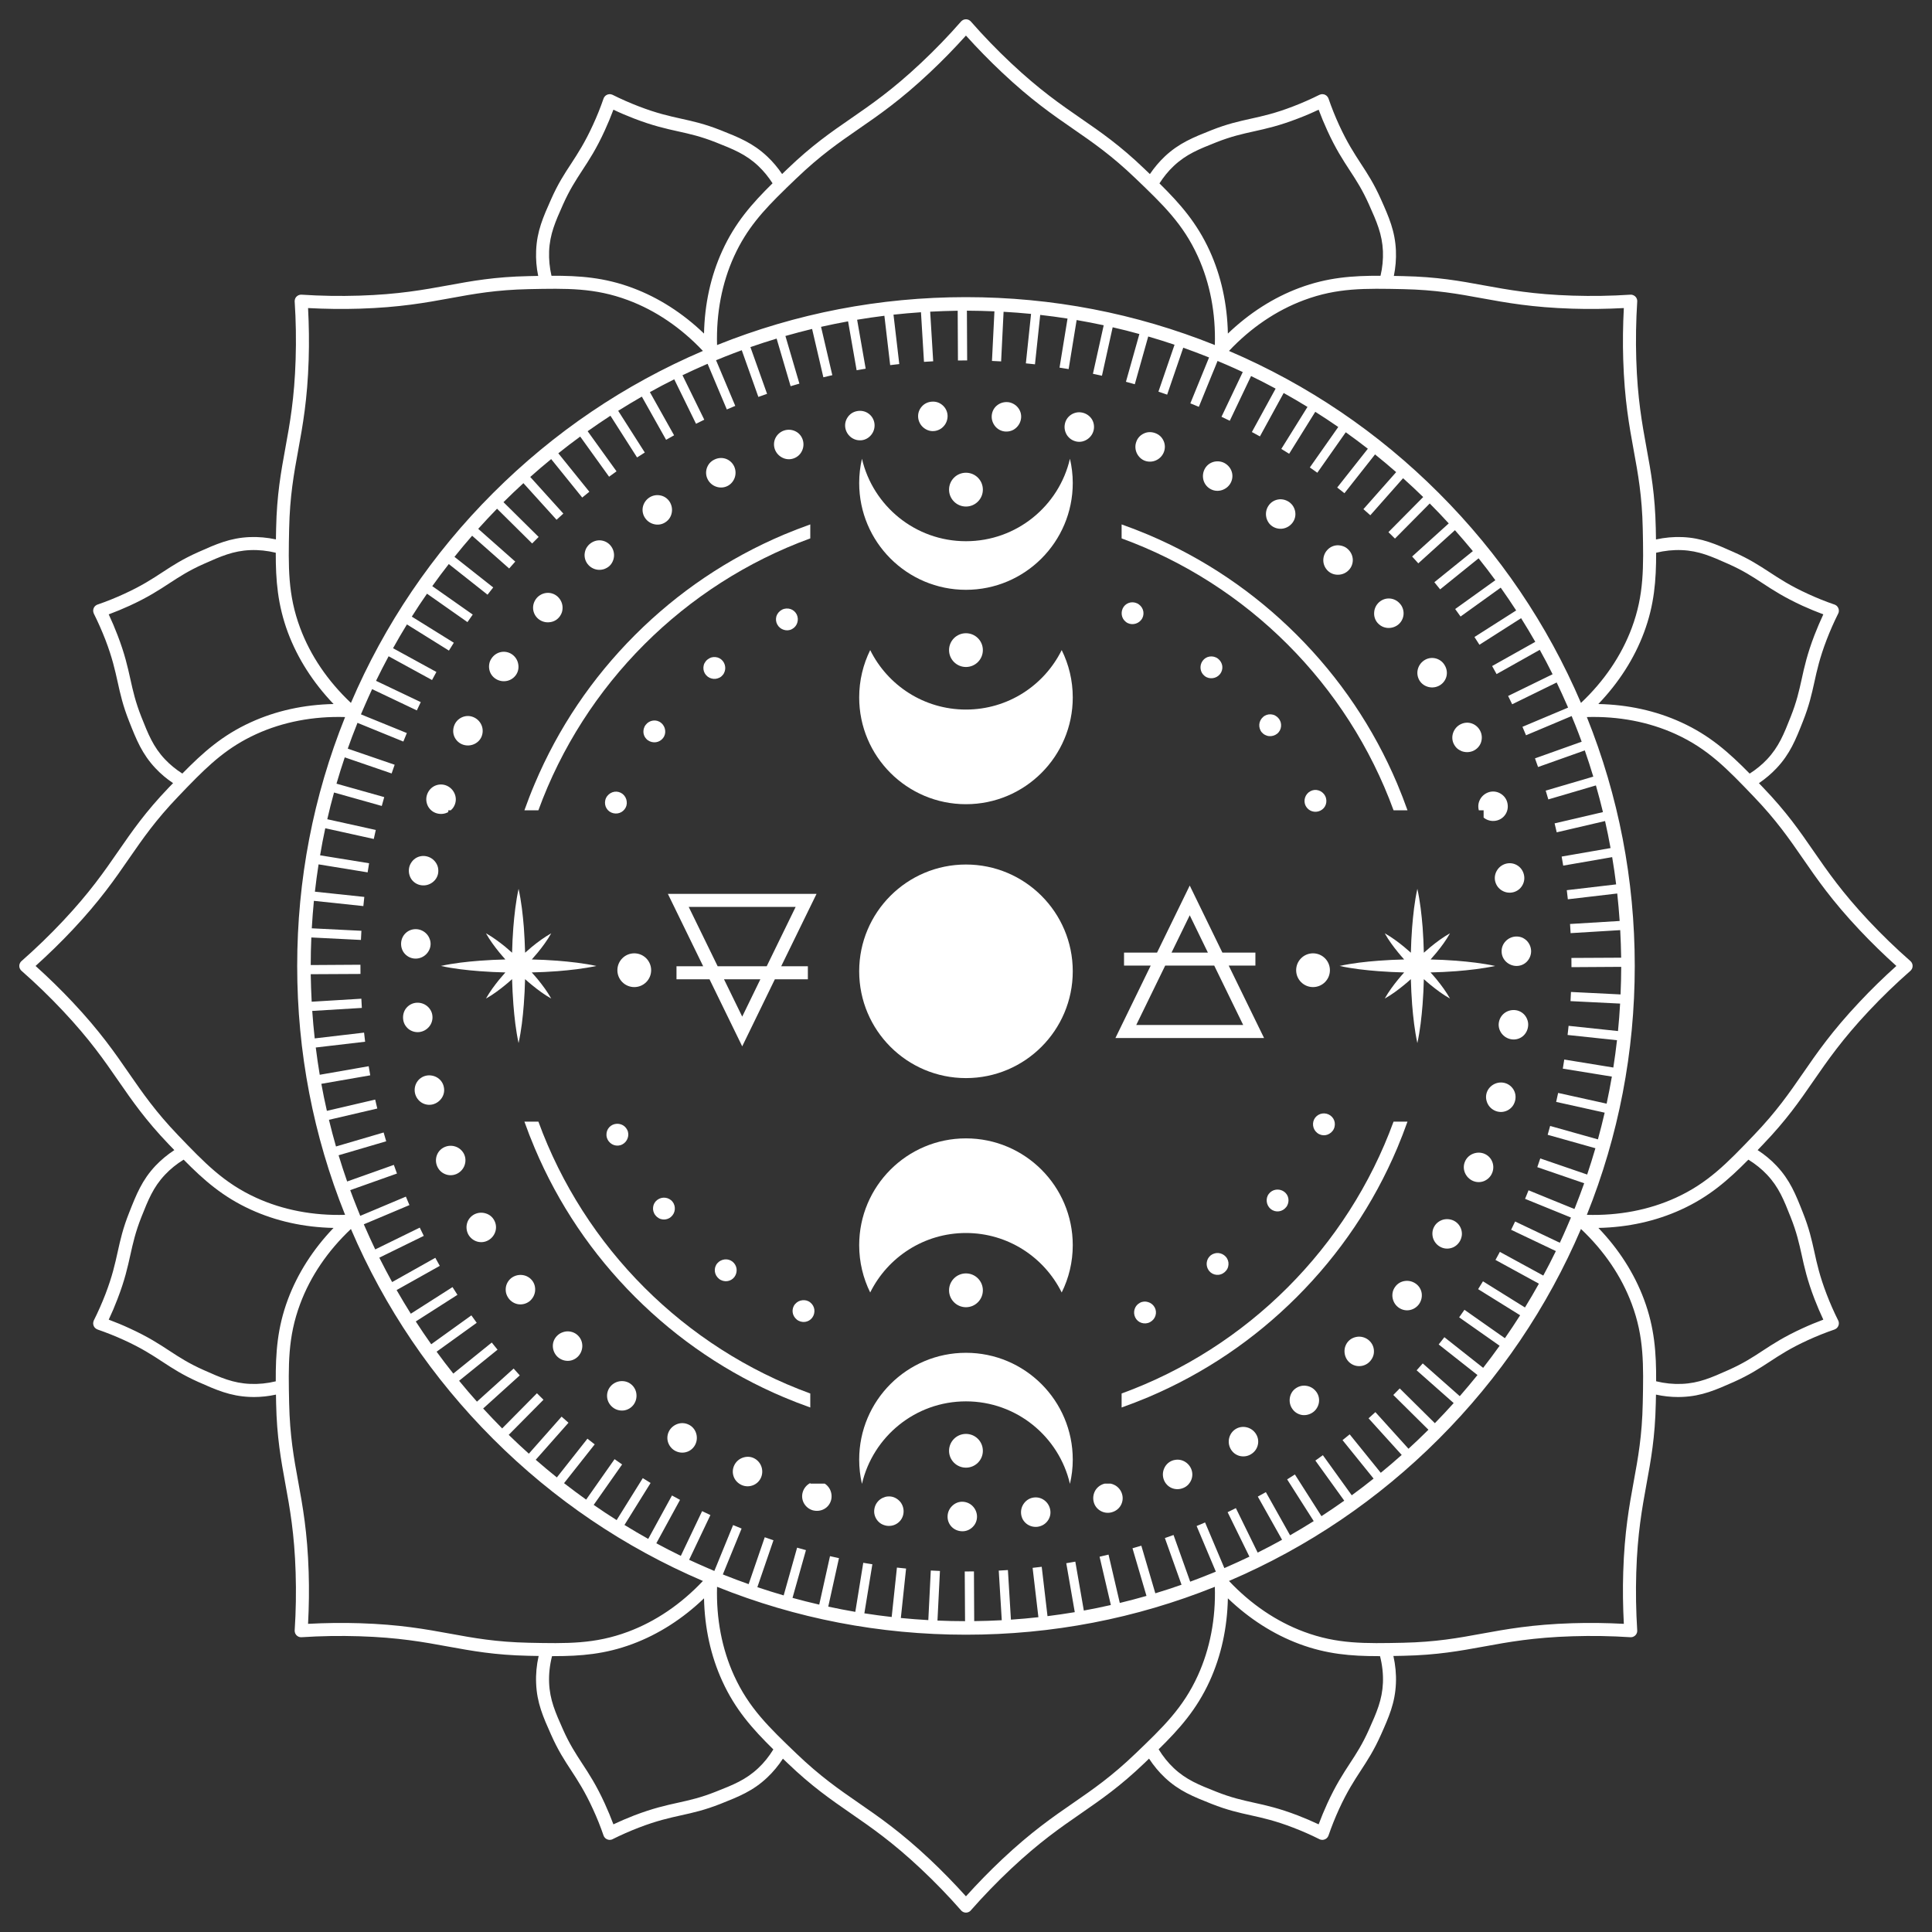 <svg xmlns="http://www.w3.org/2000/svg" xmlns:xlink="http://www.w3.org/1999/xlink" width="200" zoomAndPan="magnify" viewBox="0 0 150 150" height="200" preserveAspectRatio="xMidYMid meet" version="1.2"><rect x="0" y="0" width="150" height="150" fill="#333333" stroke="none"/><defs><clipPath id="1c03870a1c"><path d="M 1.5 1.5 L 148.492 1.5 L 148.492 148.496 L 1.5 148.496 Z M 1.5 1.5 "/></clipPath></defs><g id="e9d5a6ee38"><g clip-rule="nonzero" clip-path="url(#1c03870a1c)"><path style=" stroke:none;fill-rule:nonzero;fill:#ffffff;fill-opacity:1;" d="M 144.359 77.805 C 142.23 80.066 141.078 81.734 139.965 83.348 C 138.91 84.875 137.91 86.32 136.156 88.148 C 134.098 90.297 132.609 91.852 130.102 92.996 C 128.02 93.945 125.668 94.391 123.203 94.32 C 125.668 88.176 126.922 81.684 126.922 74.996 C 126.922 68.309 125.668 61.812 123.203 55.672 C 125.668 55.598 128.02 56.047 130.102 56.996 C 132.609 58.141 134.098 59.695 136.156 61.844 C 137.91 63.672 138.91 65.117 139.965 66.645 C 141.078 68.258 142.23 69.926 144.359 72.188 C 145.277 73.164 146.242 74.105 147.234 74.996 C 146.242 75.887 145.277 76.824 144.359 77.805 Z M 137.195 91.207 C 138.105 92.172 138.496 93.156 139.031 94.512 C 139.492 95.672 139.68 96.52 139.879 97.414 C 140.09 98.383 140.312 99.383 140.875 100.848 C 141.086 101.395 141.316 101.934 141.562 102.457 C 141.02 102.66 140.477 102.883 139.945 103.129 C 138.52 103.781 137.66 104.34 136.832 104.883 C 136.066 105.387 135.34 105.859 134.199 106.367 C 132.863 106.961 131.902 107.391 130.574 107.445 C 129.914 107.473 129.246 107.406 128.582 107.242 C 128.594 105.031 128.461 103.09 127.637 100.879 C 126.883 98.859 125.68 96.984 124.098 95.336 C 126.383 95.289 128.559 94.812 130.52 93.914 C 132.688 92.926 134.168 91.629 135.742 90.035 C 136.281 90.367 136.773 90.758 137.195 91.207 Z M 127.543 108.941 C 127.492 111.477 127.176 113.203 126.84 115.031 C 126.488 116.957 126.125 118.953 126.027 122.055 C 125.984 123.398 126.004 124.746 126.074 126.074 C 124.746 126.004 123.398 125.984 122.059 126.027 C 118.953 126.125 116.961 126.488 115.031 126.84 C 113.203 127.176 111.477 127.488 108.941 127.543 C 105.965 127.605 103.816 127.652 101.234 126.688 C 99.086 125.887 97.113 124.543 95.418 122.746 C 101.516 120.137 107 116.426 111.711 111.711 C 116.426 106.996 120.137 101.516 122.746 95.418 C 124.543 97.113 125.887 99.086 126.688 101.234 C 127.652 103.816 127.605 105.965 127.543 108.941 Z M 107.371 130.652 C 107.312 131.98 106.887 132.941 106.289 134.277 C 105.781 135.418 105.309 136.141 104.805 136.91 C 104.266 137.738 103.703 138.598 103.051 140.023 C 102.809 140.555 102.582 141.098 102.379 141.641 C 101.855 141.395 101.316 141.164 100.77 140.953 C 99.305 140.391 98.305 140.168 97.34 139.957 C 96.441 139.758 95.594 139.57 94.434 139.109 C 93.078 138.574 92.098 138.184 91.129 137.273 C 90.68 136.848 90.289 136.359 89.957 135.816 C 91.586 134.215 92.91 132.723 93.918 130.52 C 94.812 128.559 95.285 126.379 95.332 124.094 C 96.984 125.676 98.859 126.883 100.879 127.637 C 103.008 128.43 104.891 128.582 107 128.582 C 107.047 128.582 107.094 128.582 107.145 128.582 C 107.32 129.27 107.398 129.965 107.371 130.652 Z M 88.148 136.156 C 86.32 137.91 84.875 138.91 83.348 139.965 C 81.734 141.078 80.066 142.23 77.805 144.355 C 76.828 145.277 75.887 146.242 74.996 147.23 C 74.105 146.242 73.168 145.277 72.188 144.355 C 69.926 142.23 68.258 141.078 66.645 139.965 C 65.117 138.91 63.676 137.91 61.844 136.156 C 59.695 134.098 58.141 132.605 56.996 130.098 C 56.047 128.016 55.602 125.668 55.672 123.199 C 61.812 125.668 68.309 126.918 74.996 126.918 C 81.684 126.918 88.18 125.668 94.32 123.199 C 94.395 125.668 93.945 128.016 92.996 130.098 C 91.852 132.605 90.297 134.098 88.148 136.156 Z M 58.875 137.273 C 57.906 138.184 56.926 138.574 55.566 139.109 C 54.406 139.57 53.562 139.758 52.664 139.957 C 51.699 140.168 50.699 140.391 49.23 140.953 C 48.688 141.164 48.148 141.395 47.625 141.641 C 47.422 141.098 47.195 140.555 46.953 140.023 C 46.301 138.598 45.738 137.738 45.195 136.91 C 44.695 136.141 44.219 135.418 43.711 134.277 C 43.117 132.941 42.688 131.98 42.633 130.652 C 42.605 129.965 42.684 129.27 42.859 128.582 C 42.902 128.582 42.949 128.582 42.996 128.582 C 45.105 128.582 46.984 128.43 49.113 127.637 C 51.133 126.883 53.012 125.676 54.66 124.094 C 54.707 126.379 55.18 128.559 56.078 130.52 C 57.086 132.727 58.41 134.219 60.043 135.824 C 59.711 136.363 59.324 136.852 58.875 137.273 Z M 41.051 127.543 C 38.516 127.488 36.789 127.176 34.961 126.84 C 33.035 126.488 31.039 126.125 27.938 126.027 C 26.594 125.984 25.246 126.004 23.918 126.074 C 23.988 124.746 24.008 123.398 23.965 122.055 C 23.867 118.953 23.504 116.957 23.152 115.031 C 22.816 113.203 22.504 111.477 22.449 108.941 C 22.387 105.965 22.34 103.816 23.305 101.234 C 24.105 99.086 25.449 97.113 27.246 95.418 C 29.855 101.516 33.566 106.996 38.281 111.711 C 42.996 116.426 48.477 120.137 54.574 122.746 C 52.879 124.543 50.906 125.887 48.762 126.688 C 46.176 127.652 44.027 127.605 41.051 127.543 Z M 21.41 107.246 C 20.75 107.406 20.086 107.473 19.43 107.445 C 18.102 107.391 17.137 106.961 15.805 106.367 C 14.664 105.859 13.938 105.387 13.168 104.883 C 12.34 104.34 11.484 103.781 10.055 103.129 C 9.527 102.883 8.984 102.66 8.441 102.457 C 8.688 101.934 8.918 101.395 9.125 100.848 C 9.691 99.383 9.91 98.383 10.125 97.414 C 10.324 96.52 10.512 95.672 10.969 94.512 C 11.508 93.156 11.898 92.172 12.809 91.207 C 13.23 90.758 13.719 90.367 14.258 90.035 C 15.828 91.629 17.305 92.926 19.473 93.914 C 21.434 94.812 23.613 95.289 25.895 95.336 C 24.316 96.984 23.113 98.859 22.355 100.879 C 21.531 103.09 21.398 105.035 21.41 107.246 Z M 10.027 83.348 C 8.914 81.734 7.762 80.066 5.637 77.805 C 4.715 76.824 3.75 75.887 2.762 74.996 C 3.75 74.105 4.719 73.164 5.637 72.188 C 7.762 69.926 8.914 68.258 10.027 66.645 C 11.086 65.117 12.082 63.672 13.836 61.844 C 14.086 61.582 14.332 61.328 14.566 61.082 C 14.586 61.066 14.602 61.047 14.621 61.027 C 16.305 59.293 17.715 57.992 19.895 56.996 C 21.977 56.047 24.324 55.598 26.793 55.672 C 24.324 61.812 23.074 68.309 23.074 74.996 C 23.074 81.684 24.324 88.176 26.793 94.32 C 24.324 94.391 21.977 93.945 19.895 92.996 C 17.387 91.852 15.898 90.297 13.836 88.148 C 12.082 86.32 11.086 84.875 10.027 83.348 Z M 12.809 58.953 C 11.895 57.984 11.508 57.004 10.969 55.645 C 10.512 54.484 10.324 53.641 10.125 52.742 C 9.91 51.773 9.691 50.777 9.125 49.309 C 8.918 48.766 8.688 48.227 8.441 47.699 C 8.984 47.496 9.527 47.273 10.055 47.031 C 11.484 46.375 12.34 45.816 13.168 45.273 C 13.938 44.773 14.664 44.297 15.805 43.789 C 17.137 43.195 18.102 42.766 19.43 42.711 C 20.086 42.684 20.75 42.754 21.41 42.914 C 21.406 45.055 21.555 46.957 22.355 49.113 C 23.113 51.133 24.316 53.008 25.898 54.66 C 23.613 54.707 21.434 55.18 19.473 56.078 C 17.258 57.086 15.766 58.418 14.156 60.059 C 13.656 59.738 13.203 59.371 12.809 58.953 Z M 22.449 41.051 C 22.504 38.516 22.816 36.789 23.152 34.961 C 23.504 33.031 23.867 31.039 23.965 27.934 C 24.008 26.594 23.988 25.246 23.918 23.918 C 25.246 23.988 26.594 24.008 27.938 23.965 C 31.039 23.867 33.035 23.504 34.961 23.152 C 36.789 22.816 38.516 22.504 41.051 22.449 C 44.027 22.387 46.176 22.34 48.762 23.305 C 50.906 24.105 52.879 25.449 54.574 27.246 C 48.477 29.855 42.996 33.566 38.281 38.281 C 33.566 42.992 29.855 48.477 27.246 54.574 C 25.449 52.879 24.105 50.902 23.305 48.758 C 22.34 46.176 22.387 44.027 22.449 41.051 Z M 42.633 19.508 C 42.688 18.18 43.117 17.215 43.711 15.883 C 44.219 14.742 44.695 14.016 45.195 13.246 C 45.738 12.418 46.301 11.562 46.953 10.133 C 47.195 9.602 47.422 9.062 47.625 8.516 C 48.148 8.766 48.688 8.996 49.23 9.203 C 50.699 9.77 51.699 9.988 52.664 10.203 C 53.562 10.402 54.406 10.59 55.566 11.047 C 56.926 11.586 57.906 11.973 58.875 12.887 C 59.293 13.281 59.66 13.734 59.98 14.23 C 58.375 15.812 57.07 17.293 56.078 19.473 C 55.18 21.434 54.707 23.613 54.66 25.898 C 53.012 24.316 51.133 23.109 49.113 22.355 C 46.926 21.539 45 21.402 42.816 21.41 C 42.672 20.777 42.609 20.137 42.633 19.508 Z M 60.93 14.719 C 60.969 14.688 61.004 14.656 61.031 14.617 C 61.293 14.363 61.562 14.105 61.844 13.836 C 63.676 12.082 65.117 11.082 66.645 10.027 C 68.258 8.914 69.926 7.762 72.188 5.633 C 73.168 4.715 74.105 3.75 74.996 2.762 C 75.887 3.75 76.828 4.715 77.805 5.633 C 80.066 7.762 81.734 8.914 83.348 10.027 C 84.875 11.082 86.32 12.082 88.148 13.836 C 90.297 15.895 91.852 17.383 92.996 19.895 C 93.945 21.977 94.395 24.324 94.32 26.789 C 88.18 24.324 81.684 23.07 74.996 23.07 C 68.309 23.07 61.812 24.324 55.672 26.789 C 55.602 24.324 56.047 21.977 56.996 19.895 C 57.973 17.758 59.246 16.359 60.93 14.719 Z M 91.129 12.887 C 92.098 11.973 93.078 11.586 94.434 11.047 C 95.594 10.59 96.441 10.402 97.34 10.203 C 98.305 9.988 99.305 9.77 100.77 9.203 C 101.316 8.996 101.855 8.766 102.379 8.516 C 102.582 9.062 102.809 9.602 103.051 10.133 C 103.703 11.562 104.266 12.418 104.805 13.246 C 105.309 14.016 105.781 14.742 106.289 15.883 C 106.887 17.215 107.312 18.18 107.371 19.508 C 107.395 20.137 107.332 20.777 107.184 21.41 C 105 21.402 103.07 21.539 100.879 22.355 C 98.859 23.109 96.984 24.316 95.332 25.898 C 95.285 23.613 94.812 21.434 93.918 19.473 C 92.922 17.297 91.621 15.816 90.02 14.238 C 90.34 13.738 90.707 13.281 91.129 12.887 Z M 120.211 62.066 L 123.906 60.98 C 124.102 61.664 124.285 62.355 124.453 63.051 L 120.699 63.926 L 120.863 64.621 L 124.617 63.746 C 124.773 64.438 124.918 65.137 125.043 65.844 L 121.246 66.504 L 121.367 67.207 L 125.168 66.547 C 125.285 67.246 125.391 67.953 125.477 68.664 L 121.645 69.113 L 121.727 69.82 L 125.562 69.371 C 125.637 70.078 125.703 70.789 125.75 71.504 L 121.898 71.738 L 121.941 72.449 L 125.793 72.215 C 125.832 72.926 125.855 73.637 125.867 74.355 L 122.004 74.375 L 122.008 75.09 L 125.871 75.066 C 125.867 75.785 125.852 76.496 125.82 77.207 L 121.969 77.016 L 121.934 77.727 L 125.785 77.918 C 125.746 78.633 125.691 79.344 125.621 80.051 L 121.785 79.645 L 121.707 80.355 L 125.543 80.762 C 125.465 81.473 125.367 82.18 125.258 82.883 L 121.449 82.262 L 121.336 82.969 L 125.145 83.586 C 125.023 84.293 124.887 84.992 124.738 85.688 L 120.973 84.855 L 120.82 85.551 L 124.586 86.387 C 124.426 87.082 124.25 87.773 124.062 88.461 L 120.352 87.418 L 120.16 88.105 L 123.867 89.148 C 123.668 89.836 123.453 90.516 123.227 91.191 L 119.586 89.941 L 119.355 90.617 L 122.996 91.867 C 122.777 92.484 122.547 93.09 122.309 93.695 C 122.285 93.754 122.262 93.812 122.238 93.867 L 120.559 93.184 L 118.676 92.414 L 118.406 93.078 L 120.938 94.109 L 121.477 94.328 L 121.969 94.531 C 121.949 94.578 121.926 94.629 121.906 94.676 C 121.828 94.859 121.75 95.043 121.672 95.223 C 121.488 95.648 121.301 96.07 121.105 96.488 L 117.633 94.836 L 117.324 95.48 L 120.797 97.133 C 120.484 97.773 120.16 98.41 119.82 99.035 L 116.449 97.195 L 116.109 97.82 L 119.48 99.664 C 119.133 100.285 118.773 100.902 118.398 101.512 L 115.137 99.48 L 114.762 100.09 L 118.023 102.117 C 117.641 102.719 117.246 103.312 116.84 103.898 L 113.699 101.691 L 113.289 102.277 L 116.43 104.484 C 116.016 105.062 115.59 105.637 115.152 106.199 L 112.141 103.82 L 111.699 104.383 L 114.711 106.758 C 114.262 107.312 113.805 107.859 113.336 108.398 L 110.461 105.855 L 109.988 106.391 L 112.863 108.934 C 112.387 109.465 111.902 109.984 111.402 110.496 L 108.676 107.797 L 108.176 108.305 L 110.902 111.004 C 110.398 111.504 109.883 112 109.355 112.48 L 106.785 109.637 L 106.254 110.117 L 108.828 112.961 C 108.297 113.434 107.754 113.898 107.203 114.348 L 104.789 111.363 L 104.234 111.812 L 106.645 114.797 C 106.09 115.242 105.523 115.676 104.949 116.094 L 102.707 112.98 L 102.125 113.398 L 104.367 116.512 C 103.785 116.926 103.195 117.324 102.598 117.715 L 100.535 114.477 L 99.934 114.859 L 101.996 118.098 C 101.395 118.477 100.781 118.844 100.16 119.199 L 98.281 115.848 L 97.656 116.195 L 99.539 119.547 C 98.914 119.895 98.285 120.227 97.645 120.543 L 95.953 117.09 L 95.312 117.406 L 97.004 120.859 C 96.418 121.141 95.824 121.41 95.227 121.672 C 95.172 121.695 95.113 121.723 95.059 121.746 L 94.352 120.074 L 93.562 118.203 L 92.906 118.48 L 93.965 120.996 L 94.191 121.531 L 94.398 122.023 C 94.352 122.043 94.301 122.062 94.25 122.082 C 94.066 122.16 93.883 122.234 93.695 122.305 C 93.27 122.477 92.84 122.641 92.406 122.801 L 91.113 119.176 L 90.441 119.414 L 91.734 123.039 C 91.059 123.277 90.383 123.496 89.699 123.703 L 88.613 120.008 L 87.926 120.207 L 89.012 123.906 C 88.328 124.102 87.637 124.285 86.941 124.453 L 86.066 120.699 L 85.371 120.863 L 86.246 124.613 C 85.555 124.773 84.855 124.914 84.148 125.043 L 83.488 121.246 L 82.785 121.367 L 83.445 125.168 C 82.746 125.285 82.039 125.387 81.328 125.477 L 80.879 121.645 L 80.172 121.727 L 80.621 125.559 C 79.914 125.637 79.203 125.703 78.488 125.75 L 78.254 121.898 L 77.543 121.941 L 77.777 125.793 C 77.066 125.832 76.355 125.855 75.637 125.863 L 75.617 122.004 L 74.902 122.008 L 74.926 125.867 C 74.207 125.867 73.496 125.852 72.785 125.82 L 72.977 121.969 L 72.266 121.934 L 72.074 125.785 C 71.359 125.746 70.648 125.688 69.941 125.621 L 70.348 121.781 L 69.637 121.707 L 69.23 125.543 C 68.52 125.465 67.812 125.367 67.109 125.258 L 67.73 121.449 L 67.023 121.336 L 66.406 125.145 C 65.699 125.023 65 124.887 64.305 124.738 L 65.137 120.973 L 64.441 120.82 L 63.605 124.582 C 62.91 124.422 62.219 124.25 61.531 124.059 L 62.574 120.352 L 61.887 120.16 L 60.844 123.867 C 60.156 123.668 59.477 123.453 58.801 123.227 L 60.051 119.586 L 59.375 119.352 L 58.125 122.992 C 57.512 122.777 56.902 122.547 56.297 122.309 C 56.238 122.285 56.18 122.262 56.121 122.238 L 56.809 120.555 L 57.578 118.676 L 56.918 118.406 L 55.883 120.938 L 55.664 121.477 L 55.461 121.969 C 55.414 121.949 55.363 121.926 55.316 121.906 C 55.133 121.828 54.949 121.75 54.766 121.668 C 54.344 121.484 53.922 121.297 53.504 121.102 L 55.156 117.629 L 54.512 117.324 L 52.859 120.797 C 52.219 120.484 51.582 120.16 50.957 119.82 L 52.797 116.449 L 52.172 116.109 L 50.328 119.48 C 49.707 119.133 49.09 118.77 48.484 118.398 L 50.512 115.137 L 49.906 114.762 L 47.875 118.02 C 47.273 117.641 46.68 117.246 46.094 116.84 L 48.301 113.699 L 47.715 113.289 L 45.508 116.43 C 44.93 116.016 44.355 115.59 43.793 115.152 L 46.172 112.141 L 45.609 111.699 L 43.234 114.707 C 42.68 114.262 42.133 113.805 41.594 113.336 L 44.137 110.461 L 43.602 109.988 L 41.059 112.863 C 40.527 112.387 40.008 111.902 39.496 111.402 L 42.195 108.676 L 41.688 108.172 L 38.988 110.902 C 38.488 110.395 37.996 109.879 37.512 109.355 L 40.355 106.785 L 39.879 106.254 L 37.031 108.824 C 36.559 108.293 36.094 107.754 35.645 107.203 L 38.629 104.789 L 38.18 104.234 L 35.195 106.645 C 34.75 106.09 34.316 105.523 33.898 104.945 L 37.012 102.703 L 36.598 102.125 L 33.48 104.367 C 33.066 103.785 32.668 103.195 32.281 102.598 L 35.516 100.531 L 35.133 99.93 L 31.895 101.996 C 31.516 101.391 31.148 100.781 30.793 100.16 L 34.145 98.281 L 33.797 97.656 L 30.445 99.539 C 30.102 98.914 29.77 98.285 29.449 97.645 L 32.902 95.953 L 32.59 95.312 L 29.133 97.004 C 28.852 96.418 28.582 95.824 28.32 95.223 C 28.297 95.168 28.27 95.113 28.246 95.055 L 29.918 94.352 L 31.789 93.562 L 31.512 92.906 L 29 93.965 L 28.461 94.191 L 27.969 94.398 C 27.949 94.348 27.93 94.301 27.91 94.25 C 27.832 94.066 27.758 93.883 27.688 93.695 C 27.516 93.27 27.352 92.84 27.191 92.402 L 30.82 91.113 L 30.578 90.441 L 26.953 91.73 C 26.719 91.059 26.496 90.383 26.289 89.695 L 29.984 88.609 L 29.785 87.926 L 26.086 89.012 C 25.891 88.328 25.707 87.637 25.539 86.941 L 29.293 86.066 L 29.129 85.371 L 25.379 86.246 C 25.219 85.551 25.078 84.852 24.949 84.148 L 28.746 83.488 L 28.625 82.781 L 24.824 83.445 C 24.707 82.746 24.605 82.039 24.516 81.328 L 28.348 80.879 L 28.266 80.172 L 24.434 80.621 C 24.355 79.914 24.293 79.203 24.242 78.488 L 28.094 78.254 L 28.055 77.539 L 24.199 77.773 C 24.16 77.066 24.137 76.355 24.125 75.637 L 27.988 75.617 L 27.984 74.902 L 24.125 74.926 C 24.125 74.207 24.141 73.496 24.172 72.785 L 28.023 72.977 L 28.059 72.266 L 24.207 72.074 C 24.246 71.359 24.305 70.648 24.371 69.941 L 28.211 70.348 L 28.285 69.637 L 24.449 69.23 C 24.527 68.52 24.625 67.812 24.734 67.109 L 28.543 67.73 L 28.656 67.023 L 24.852 66.406 C 24.969 65.699 25.105 64.996 25.254 64.305 L 29.02 65.137 L 29.176 64.438 L 25.41 63.605 C 25.57 62.906 25.742 62.215 25.934 61.531 L 29.641 62.574 L 29.832 61.887 L 26.125 60.844 C 26.324 60.156 26.539 59.477 26.766 58.801 L 30.406 60.051 L 30.641 59.375 L 27 58.125 C 27.215 57.508 27.445 56.898 27.688 56.297 C 27.707 56.238 27.73 56.18 27.754 56.121 L 29.438 56.809 L 31.316 57.574 L 31.586 56.914 L 29.055 55.883 L 28.516 55.664 L 28.023 55.461 C 28.043 55.414 28.066 55.363 28.086 55.316 C 28.164 55.133 28.242 54.949 28.324 54.766 C 28.508 54.344 28.695 53.922 28.891 53.504 L 32.363 55.156 L 32.668 54.512 L 29.195 52.859 C 29.508 52.219 29.832 51.582 30.172 50.953 L 33.543 52.797 L 33.883 52.172 L 30.516 50.328 C 30.859 49.703 31.223 49.09 31.594 48.48 L 34.855 50.512 L 35.234 49.902 L 31.973 47.875 C 32.352 47.273 32.746 46.676 33.152 46.094 L 36.293 48.301 L 36.703 47.715 L 33.562 45.508 C 33.977 44.926 34.402 44.355 34.844 43.793 L 37.852 46.172 L 38.293 45.609 L 35.285 43.234 C 35.73 42.676 36.188 42.129 36.656 41.594 L 39.531 44.137 L 40.004 43.602 L 37.129 41.059 C 37.605 40.527 38.094 40.008 38.59 39.496 L 41.316 42.195 L 41.82 41.688 L 39.09 38.988 C 39.598 38.484 40.113 37.992 40.637 37.512 L 43.211 40.355 L 43.738 39.875 L 41.168 37.031 C 41.699 36.559 42.238 36.094 42.793 35.645 L 45.203 38.629 L 45.758 38.18 L 43.348 35.195 C 43.902 34.75 44.469 34.316 45.047 33.895 L 47.289 37.012 L 47.867 36.594 L 45.625 33.48 C 46.207 33.066 46.797 32.668 47.395 32.277 L 49.461 35.516 L 50.062 35.133 L 47.996 31.895 C 48.602 31.516 49.211 31.148 49.832 30.793 L 51.715 34.145 L 52.336 33.797 L 50.457 30.445 C 51.078 30.098 51.711 29.766 52.348 29.449 L 54.039 32.902 L 54.68 32.586 L 52.988 29.133 C 53.574 28.852 54.168 28.582 54.766 28.32 C 54.824 28.297 54.879 28.27 54.938 28.246 L 55.641 29.918 L 56.43 31.789 L 57.086 31.512 L 56.027 28.996 L 55.801 28.457 L 55.594 27.969 C 55.645 27.949 55.691 27.93 55.742 27.91 C 55.926 27.832 56.113 27.758 56.297 27.684 C 56.727 27.516 57.156 27.348 57.59 27.191 L 58.879 30.816 L 59.555 30.578 L 58.262 26.949 C 58.934 26.715 59.613 26.496 60.297 26.289 L 61.383 29.984 L 62.066 29.785 L 60.98 26.086 C 61.664 25.891 62.355 25.707 63.051 25.539 L 63.926 29.293 L 64.621 29.129 L 63.746 25.375 C 64.441 25.219 65.141 25.078 65.844 24.949 L 66.508 28.746 L 67.211 28.625 L 66.547 24.824 C 67.246 24.707 67.953 24.605 68.664 24.516 L 69.113 28.348 L 69.82 28.266 L 69.371 24.43 C 70.078 24.355 70.789 24.289 71.504 24.242 L 71.738 28.094 L 72.453 28.051 L 72.219 24.199 C 72.926 24.16 73.637 24.137 74.355 24.125 L 74.375 27.988 L 75.09 27.984 L 75.07 24.121 C 75.785 24.125 76.496 24.141 77.207 24.172 L 77.016 28.023 L 77.727 28.059 L 77.918 24.207 C 78.633 24.246 79.344 24.301 80.051 24.371 L 79.648 28.211 L 80.355 28.285 L 80.762 24.449 C 81.473 24.527 82.18 24.625 82.883 24.734 L 82.262 28.543 L 82.969 28.656 L 83.59 24.848 C 84.293 24.969 84.992 25.105 85.691 25.254 L 84.855 29.02 L 85.555 29.172 L 86.387 25.41 C 87.086 25.57 87.777 25.742 88.461 25.934 L 87.418 29.641 L 88.105 29.832 L 89.148 26.125 C 89.836 26.324 90.516 26.539 91.191 26.766 L 89.941 30.406 L 90.617 30.641 L 91.867 26.996 C 92.484 27.215 93.094 27.445 93.695 27.684 C 93.754 27.707 93.812 27.73 93.871 27.754 L 93.184 29.438 L 92.418 31.316 L 93.078 31.586 L 94.109 29.055 L 94.332 28.516 L 94.531 28.023 C 94.578 28.043 94.629 28.066 94.676 28.086 C 94.859 28.164 95.043 28.242 95.227 28.32 C 95.652 28.504 96.07 28.691 96.488 28.887 L 94.836 32.359 L 95.48 32.668 L 97.133 29.195 C 97.777 29.508 98.41 29.832 99.039 30.172 L 97.195 33.543 L 97.82 33.883 L 99.664 30.512 C 100.289 30.859 100.902 31.219 101.512 31.594 L 99.48 34.855 L 100.09 35.23 L 102.117 31.973 C 102.719 32.352 103.316 32.746 103.902 33.152 L 101.695 36.293 L 102.277 36.703 L 104.484 33.562 C 105.066 33.977 105.637 34.402 106.199 34.84 L 103.82 37.852 L 104.383 38.293 L 106.758 35.281 C 107.316 35.73 107.863 36.188 108.398 36.656 L 105.855 39.531 L 106.391 40.004 L 108.934 37.129 C 109.465 37.605 109.984 38.09 110.496 38.59 L 107.797 41.316 L 108.305 41.816 L 111.004 39.09 C 111.508 39.598 112 40.109 112.48 40.637 L 109.637 43.207 L 110.117 43.738 L 112.961 41.164 C 113.434 41.699 113.898 42.238 114.352 42.789 L 111.363 45.203 L 111.812 45.758 L 114.797 43.348 C 115.242 43.902 115.676 44.469 116.098 45.047 L 112.98 47.285 L 113.398 47.867 L 116.516 45.625 C 116.926 46.207 117.328 46.797 117.715 47.395 L 114.477 49.457 L 114.863 50.059 L 118.098 47.996 C 118.477 48.602 118.844 49.211 119.199 49.832 L 115.848 51.711 L 116.195 52.336 L 119.547 50.453 C 119.895 51.078 120.227 51.707 120.543 52.348 L 117.09 54.035 L 117.406 54.68 L 120.859 52.988 C 121.141 53.574 121.41 54.168 121.672 54.766 C 121.695 54.82 121.723 54.879 121.746 54.938 L 120.074 55.641 L 118.203 56.43 L 118.48 57.086 L 120.996 56.027 L 121.531 55.801 L 122.023 55.594 C 122.047 55.641 122.062 55.691 122.082 55.742 C 122.16 55.926 122.234 56.109 122.309 56.297 C 122.477 56.723 122.645 57.152 122.801 57.586 L 119.176 58.879 L 119.414 59.551 L 123.043 58.262 C 123.277 58.934 123.496 59.609 123.703 60.297 L 120.008 61.383 Z M 108.941 22.449 C 111.477 22.504 113.203 22.816 115.031 23.152 C 116.961 23.504 118.953 23.867 122.059 23.965 C 123.398 24.008 124.746 23.988 126.074 23.918 C 126.004 25.246 125.984 26.594 126.027 27.934 C 126.125 31.039 126.488 33.031 126.84 34.961 C 127.176 36.789 127.492 38.516 127.543 41.051 C 127.605 44.027 127.652 46.176 126.688 48.758 C 125.887 50.902 124.543 52.879 122.746 54.574 C 120.137 48.477 116.426 42.992 111.711 38.281 C 107 33.566 101.516 29.855 95.418 27.246 C 97.113 25.449 99.09 24.105 101.234 23.305 C 103.816 22.34 105.965 22.387 108.941 22.449 Z M 128.582 42.914 C 129.246 42.754 129.914 42.684 130.574 42.711 C 131.902 42.766 132.863 43.195 134.199 43.789 C 135.34 44.297 136.066 44.773 136.832 45.273 C 137.66 45.816 138.52 46.375 139.945 47.031 C 140.477 47.273 141.02 47.496 141.562 47.699 C 141.316 48.227 141.086 48.766 140.875 49.309 C 140.312 50.777 140.09 51.773 139.879 52.742 C 139.68 53.641 139.492 54.484 139.031 55.645 C 138.496 57.004 138.105 57.984 137.195 58.953 C 136.797 59.375 136.344 59.742 135.844 60.062 C 134.23 58.422 132.734 57.086 130.52 56.078 C 128.559 55.18 126.379 54.707 124.094 54.66 C 125.676 53.008 126.883 51.133 127.637 49.113 C 128.441 46.961 128.586 45.055 128.582 42.914 Z M 148.492 74.949 C 148.488 74.93 148.488 74.914 148.484 74.898 C 148.48 74.883 148.477 74.867 148.473 74.852 C 148.469 74.836 148.461 74.82 148.457 74.809 C 148.449 74.793 148.445 74.777 148.438 74.762 C 148.43 74.746 148.418 74.734 148.41 74.719 C 148.402 74.707 148.391 74.691 148.379 74.676 C 148.375 74.672 148.375 74.668 148.371 74.664 C 148.363 74.652 148.352 74.648 148.344 74.641 C 148.336 74.633 148.332 74.625 148.324 74.617 C 147.207 73.637 146.121 72.59 145.094 71.496 C 143.023 69.289 141.891 67.652 140.797 66.07 C 139.719 64.508 138.699 63.031 136.887 61.145 C 136.777 61.027 136.668 60.914 136.562 60.805 C 137.062 60.465 137.523 60.078 137.93 59.645 C 138.977 58.535 139.418 57.426 139.973 56.02 C 140.465 54.781 140.66 53.898 140.867 52.961 C 141.07 52.031 141.285 51.066 141.82 49.672 C 142.086 48.98 142.387 48.297 142.715 47.641 C 142.719 47.637 142.719 47.629 142.723 47.621 C 142.73 47.609 142.738 47.594 142.742 47.582 C 142.742 47.574 142.746 47.57 142.746 47.562 C 142.75 47.547 142.754 47.527 142.758 47.512 C 142.762 47.496 142.766 47.48 142.766 47.465 C 142.77 47.445 142.77 47.43 142.766 47.414 C 142.766 47.398 142.766 47.383 142.766 47.367 C 142.766 47.348 142.762 47.332 142.758 47.316 C 142.754 47.301 142.75 47.285 142.746 47.27 C 142.742 47.254 142.738 47.238 142.73 47.227 C 142.723 47.211 142.719 47.195 142.711 47.18 C 142.703 47.168 142.695 47.152 142.684 47.141 C 142.676 47.125 142.668 47.113 142.656 47.098 C 142.648 47.086 142.637 47.074 142.625 47.062 C 142.613 47.051 142.602 47.039 142.59 47.027 C 142.578 47.02 142.562 47.012 142.551 47 C 142.535 46.992 142.52 46.98 142.504 46.973 C 142.5 46.969 142.496 46.965 142.492 46.961 C 142.48 46.957 142.469 46.953 142.457 46.949 C 142.449 46.945 142.441 46.941 142.43 46.938 C 141.734 46.699 141.043 46.422 140.367 46.109 C 139.008 45.488 138.184 44.949 137.387 44.426 C 136.582 43.902 135.824 43.406 134.609 42.867 C 133.227 42.25 132.137 41.762 130.613 41.699 C 129.938 41.672 129.25 41.734 128.57 41.883 C 128.566 41.602 128.562 41.32 128.555 41.027 C 128.5 38.414 128.18 36.648 127.836 34.781 C 127.492 32.887 127.133 30.93 127.039 27.902 C 126.992 26.406 127.02 24.895 127.113 23.414 C 127.117 23.402 127.113 23.395 127.113 23.383 C 127.113 23.371 127.117 23.359 127.113 23.348 C 127.113 23.344 127.113 23.336 127.113 23.332 C 127.109 23.312 127.105 23.297 127.102 23.277 C 127.102 23.262 127.098 23.246 127.094 23.234 C 127.086 23.215 127.082 23.199 127.074 23.184 C 127.066 23.172 127.062 23.156 127.055 23.141 C 127.047 23.125 127.035 23.113 127.027 23.098 C 127.02 23.086 127.012 23.074 127 23.062 C 126.988 23.047 126.977 23.035 126.965 23.023 C 126.953 23.012 126.945 23.004 126.934 22.996 C 126.918 22.98 126.902 22.973 126.887 22.961 C 126.875 22.953 126.863 22.945 126.852 22.941 C 126.836 22.93 126.82 22.922 126.801 22.918 C 126.789 22.91 126.777 22.906 126.762 22.902 C 126.746 22.895 126.727 22.891 126.711 22.887 C 126.695 22.887 126.68 22.883 126.66 22.879 C 126.656 22.879 126.648 22.879 126.645 22.879 C 126.633 22.875 126.621 22.879 126.609 22.879 C 126.598 22.879 126.59 22.875 126.578 22.879 C 125.098 22.977 123.59 23 122.09 22.953 C 119.062 22.859 117.105 22.5 115.211 22.156 C 113.344 21.812 111.582 21.492 108.965 21.438 C 108.711 21.434 108.465 21.426 108.219 21.422 C 108.352 20.77 108.406 20.117 108.379 19.465 C 108.316 17.945 107.832 16.852 107.215 15.469 C 106.672 14.254 106.176 13.496 105.652 12.695 C 105.133 11.895 104.594 11.07 103.969 9.711 C 103.66 9.039 103.383 8.344 103.145 7.652 C 103.141 7.641 103.133 7.633 103.129 7.621 C 103.125 7.609 103.121 7.602 103.117 7.59 C 103.117 7.586 103.109 7.582 103.109 7.574 C 103.098 7.559 103.09 7.543 103.078 7.531 C 103.07 7.516 103.062 7.504 103.051 7.492 C 103.039 7.48 103.027 7.469 103.016 7.457 C 103.004 7.445 102.992 7.434 102.98 7.422 C 102.969 7.414 102.953 7.402 102.941 7.395 C 102.926 7.387 102.914 7.379 102.898 7.371 C 102.887 7.363 102.871 7.355 102.855 7.348 C 102.84 7.344 102.824 7.34 102.812 7.332 C 102.793 7.328 102.777 7.324 102.762 7.324 C 102.746 7.32 102.73 7.316 102.719 7.316 C 102.699 7.312 102.684 7.312 102.664 7.312 C 102.648 7.312 102.633 7.312 102.617 7.312 C 102.602 7.316 102.586 7.32 102.566 7.324 C 102.551 7.324 102.535 7.328 102.52 7.336 C 102.512 7.336 102.508 7.336 102.5 7.34 C 102.488 7.344 102.48 7.348 102.469 7.352 C 102.461 7.355 102.449 7.359 102.438 7.363 C 101.781 7.691 101.098 7.992 100.406 8.258 C 99.012 8.797 98.051 9.008 97.121 9.215 C 96.184 9.422 95.297 9.617 94.062 10.105 C 92.656 10.664 91.543 11.105 90.434 12.148 C 90.004 12.555 89.617 13.016 89.277 13.516 C 89.137 13.383 88.996 13.242 88.848 13.105 C 86.961 11.293 85.484 10.273 83.922 9.195 C 82.34 8.102 80.703 6.973 78.496 4.898 C 77.402 3.871 76.355 2.785 75.375 1.668 C 75.371 1.66 75.359 1.656 75.352 1.648 C 75.344 1.641 75.34 1.629 75.332 1.621 C 75.324 1.617 75.32 1.617 75.316 1.613 C 75.301 1.602 75.285 1.59 75.273 1.582 C 75.258 1.574 75.246 1.562 75.23 1.555 C 75.215 1.547 75.199 1.543 75.184 1.535 C 75.172 1.531 75.156 1.523 75.141 1.52 C 75.125 1.516 75.109 1.512 75.094 1.508 C 75.078 1.504 75.062 1.504 75.047 1.5 C 75.027 1.5 75.012 1.5 74.996 1.5 C 74.98 1.5 74.965 1.5 74.949 1.5 C 74.934 1.504 74.918 1.504 74.898 1.508 C 74.883 1.512 74.867 1.516 74.852 1.52 C 74.836 1.523 74.824 1.531 74.809 1.535 C 74.793 1.543 74.777 1.547 74.762 1.555 C 74.746 1.562 74.734 1.574 74.723 1.582 C 74.707 1.59 74.691 1.602 74.676 1.613 C 74.672 1.617 74.668 1.617 74.664 1.621 C 74.656 1.629 74.648 1.641 74.641 1.648 C 74.633 1.656 74.625 1.66 74.617 1.668 C 73.641 2.785 72.59 3.871 71.496 4.898 C 69.289 6.973 67.652 8.102 66.07 9.195 C 64.508 10.273 63.031 11.293 61.145 13.105 C 61 13.242 60.859 13.379 60.723 13.512 C 60.383 13.012 60 12.555 59.566 12.148 C 58.461 11.105 57.348 10.664 55.941 10.105 C 54.703 9.617 53.82 9.422 52.883 9.215 C 51.953 9.008 50.992 8.797 49.594 8.258 C 48.902 7.992 48.219 7.691 47.562 7.363 C 47.555 7.359 47.543 7.355 47.535 7.352 C 47.523 7.348 47.512 7.344 47.504 7.34 C 47.496 7.336 47.492 7.336 47.484 7.336 C 47.469 7.328 47.449 7.324 47.434 7.324 C 47.418 7.32 47.402 7.316 47.387 7.312 C 47.371 7.312 47.352 7.312 47.336 7.312 C 47.32 7.312 47.305 7.312 47.289 7.316 C 47.273 7.316 47.258 7.32 47.242 7.324 C 47.223 7.324 47.207 7.328 47.191 7.332 C 47.176 7.34 47.164 7.344 47.148 7.352 C 47.133 7.355 47.117 7.363 47.102 7.371 C 47.09 7.379 47.074 7.387 47.062 7.395 C 47.047 7.406 47.035 7.414 47.023 7.422 C 47.008 7.434 46.996 7.445 46.984 7.457 C 46.973 7.469 46.961 7.48 46.953 7.492 C 46.941 7.504 46.934 7.516 46.922 7.531 C 46.914 7.543 46.902 7.559 46.895 7.574 C 46.891 7.582 46.887 7.586 46.883 7.59 C 46.879 7.602 46.879 7.609 46.875 7.621 C 46.867 7.633 46.863 7.641 46.859 7.652 C 46.621 8.344 46.344 9.039 46.031 9.711 C 45.41 11.07 44.871 11.895 44.352 12.695 C 43.824 13.496 43.328 14.254 42.789 15.469 C 42.172 16.852 41.684 17.945 41.625 19.465 C 41.598 20.117 41.648 20.77 41.785 21.422 C 41.535 21.426 41.285 21.434 41.027 21.438 C 38.414 21.492 36.648 21.812 34.781 22.156 C 32.887 22.5 30.93 22.859 27.906 22.953 C 26.406 23 24.895 22.977 23.418 22.879 C 23.406 22.875 23.395 22.879 23.383 22.879 C 23.371 22.879 23.363 22.875 23.352 22.879 C 23.344 22.879 23.336 22.879 23.332 22.879 C 23.316 22.883 23.297 22.887 23.281 22.891 C 23.266 22.891 23.25 22.895 23.23 22.902 C 23.219 22.906 23.203 22.91 23.188 22.918 C 23.172 22.926 23.156 22.93 23.141 22.941 C 23.129 22.945 23.117 22.953 23.105 22.961 C 23.09 22.973 23.074 22.98 23.062 22.996 C 23.051 23.004 23.039 23.012 23.027 23.023 C 23.016 23.035 23.004 23.047 22.992 23.062 C 22.984 23.074 22.977 23.086 22.965 23.098 C 22.957 23.113 22.945 23.129 22.938 23.141 C 22.93 23.156 22.926 23.172 22.918 23.184 C 22.914 23.199 22.906 23.215 22.902 23.234 C 22.895 23.246 22.895 23.262 22.891 23.277 C 22.887 23.297 22.883 23.312 22.883 23.332 C 22.879 23.336 22.879 23.344 22.879 23.348 C 22.879 23.359 22.879 23.371 22.879 23.383 C 22.879 23.395 22.879 23.402 22.879 23.414 C 22.977 24.895 23 26.406 22.953 27.902 C 22.859 30.93 22.504 32.887 22.156 34.781 C 21.816 36.648 21.492 38.414 21.438 41.027 C 21.434 41.316 21.426 41.602 21.422 41.879 C 20.746 41.734 20.062 41.672 19.391 41.699 C 17.867 41.762 16.773 42.25 15.391 42.867 C 14.18 43.406 13.418 43.902 12.617 44.426 C 11.82 44.949 10.996 45.488 9.637 46.109 C 8.961 46.422 8.266 46.699 7.574 46.938 C 7.562 46.941 7.555 46.945 7.543 46.949 C 7.535 46.953 7.523 46.957 7.512 46.961 C 7.508 46.965 7.504 46.969 7.5 46.973 C 7.48 46.98 7.465 46.992 7.453 47 C 7.441 47.012 7.426 47.02 7.414 47.027 C 7.402 47.039 7.391 47.051 7.379 47.062 C 7.367 47.074 7.355 47.086 7.344 47.098 C 7.336 47.113 7.328 47.125 7.316 47.137 C 7.309 47.152 7.301 47.168 7.293 47.18 C 7.285 47.195 7.277 47.211 7.273 47.227 C 7.266 47.238 7.262 47.254 7.254 47.27 C 7.25 47.285 7.246 47.301 7.246 47.316 C 7.242 47.332 7.238 47.348 7.238 47.367 C 7.234 47.383 7.234 47.398 7.234 47.414 C 7.234 47.43 7.234 47.445 7.238 47.465 C 7.238 47.48 7.242 47.496 7.246 47.512 C 7.246 47.527 7.25 47.547 7.258 47.562 C 7.258 47.57 7.258 47.574 7.262 47.582 C 7.266 47.594 7.273 47.609 7.281 47.621 C 7.281 47.629 7.285 47.637 7.285 47.641 C 7.613 48.297 7.914 48.98 8.184 49.672 C 8.719 51.066 8.93 52.031 9.137 52.961 C 9.344 53.898 9.539 54.781 10.031 56.02 C 10.586 57.426 11.027 58.535 12.07 59.645 C 12.477 60.078 12.934 60.465 13.438 60.801 C 13.328 60.914 13.219 61.027 13.105 61.145 C 11.297 63.031 10.277 64.508 9.195 66.07 C 8.102 67.652 6.973 69.289 4.898 71.496 C 3.871 72.59 2.785 73.637 1.672 74.617 C 1.66 74.625 1.656 74.633 1.648 74.641 C 1.641 74.648 1.633 74.652 1.625 74.664 C 1.621 74.668 1.617 74.672 1.613 74.676 C 1.602 74.691 1.59 74.707 1.582 74.719 C 1.574 74.734 1.562 74.746 1.559 74.762 C 1.551 74.777 1.543 74.793 1.535 74.809 C 1.531 74.82 1.523 74.836 1.52 74.852 C 1.516 74.867 1.512 74.883 1.508 74.898 C 1.508 74.914 1.504 74.93 1.5 74.949 C 1.5 74.965 1.5 74.98 1.5 74.996 C 1.5 75.012 1.5 75.027 1.5 75.043 C 1.504 75.059 1.508 75.078 1.508 75.094 C 1.512 75.109 1.516 75.125 1.52 75.141 C 1.523 75.156 1.531 75.168 1.535 75.184 C 1.543 75.199 1.551 75.215 1.559 75.23 C 1.562 75.246 1.574 75.258 1.582 75.27 C 1.59 75.285 1.602 75.301 1.613 75.316 C 1.617 75.32 1.621 75.324 1.625 75.328 C 1.629 75.336 1.637 75.344 1.645 75.348 C 1.652 75.359 1.66 75.367 1.672 75.375 C 2.785 76.352 3.871 77.402 4.898 78.496 C 6.973 80.703 8.102 82.34 9.195 83.922 C 10.277 85.484 11.297 86.961 13.105 88.848 C 13.25 89 13.395 89.148 13.535 89.293 C 12.996 89.648 12.504 90.055 12.07 90.512 C 11.027 91.621 10.586 92.734 10.031 94.141 C 9.539 95.375 9.344 96.262 9.137 97.195 C 8.93 98.129 8.719 99.09 8.184 100.484 C 7.914 101.18 7.613 101.863 7.285 102.516 C 7.281 102.527 7.281 102.539 7.273 102.547 C 7.27 102.559 7.266 102.566 7.262 102.578 C 7.258 102.582 7.258 102.59 7.258 102.594 C 7.25 102.613 7.246 102.629 7.246 102.648 C 7.242 102.664 7.238 102.68 7.238 102.691 C 7.234 102.711 7.234 102.727 7.234 102.742 C 7.234 102.762 7.234 102.777 7.238 102.793 C 7.238 102.809 7.242 102.824 7.246 102.84 C 7.246 102.855 7.25 102.871 7.254 102.887 C 7.262 102.902 7.266 102.918 7.273 102.934 C 7.277 102.949 7.285 102.965 7.293 102.977 C 7.301 102.992 7.309 103.004 7.316 103.02 C 7.328 103.031 7.336 103.047 7.344 103.059 C 7.355 103.07 7.367 103.082 7.379 103.094 C 7.391 103.105 7.402 103.117 7.414 103.129 C 7.426 103.141 7.441 103.148 7.453 103.156 C 7.469 103.168 7.48 103.176 7.5 103.188 C 7.504 103.188 7.508 103.191 7.512 103.195 C 7.52 103.199 7.531 103.199 7.539 103.203 C 7.551 103.211 7.562 103.219 7.574 103.223 C 8.266 103.461 8.961 103.738 9.637 104.047 C 10.996 104.668 11.82 105.207 12.617 105.73 C 13.418 106.254 14.18 106.75 15.391 107.293 C 16.773 107.906 17.867 108.395 19.391 108.457 C 19.496 108.461 19.602 108.465 19.711 108.465 C 20.281 108.465 20.855 108.402 21.426 108.277 C 21.43 108.504 21.434 108.73 21.438 108.965 C 21.492 111.578 21.816 113.344 22.156 115.211 C 22.504 117.105 22.859 119.062 22.953 122.086 C 23 123.586 22.977 125.098 22.879 126.578 C 22.879 126.586 22.879 126.598 22.879 126.609 C 22.879 126.621 22.879 126.633 22.879 126.641 C 22.879 126.648 22.879 126.652 22.883 126.66 C 22.883 126.68 22.887 126.695 22.891 126.715 C 22.895 126.727 22.895 126.742 22.902 126.758 C 22.906 126.777 22.914 126.793 22.918 126.809 C 22.926 126.82 22.93 126.836 22.938 126.848 C 22.945 126.863 22.957 126.879 22.969 126.895 C 22.977 126.906 22.984 126.918 22.992 126.93 C 23.004 126.945 23.02 126.957 23.031 126.973 C 23.039 126.98 23.051 126.988 23.059 126.996 C 23.074 127.008 23.094 127.023 23.109 127.031 C 23.121 127.039 23.129 127.047 23.137 127.051 C 23.156 127.062 23.176 127.07 23.195 127.078 C 23.207 127.082 23.219 127.086 23.227 127.09 C 23.246 127.098 23.266 127.102 23.289 127.105 C 23.301 127.105 23.316 127.109 23.328 127.109 C 23.336 127.113 23.344 127.113 23.352 127.113 C 23.359 127.113 23.371 127.113 23.383 127.113 C 23.391 127.113 23.395 127.113 23.402 127.113 C 23.406 127.113 23.41 127.113 23.418 127.113 C 24.895 127.016 26.406 126.992 27.906 127.039 C 30.93 127.133 32.887 127.488 34.781 127.836 C 36.648 128.176 38.414 128.5 41.031 128.555 C 41.297 128.559 41.562 128.566 41.82 128.57 C 41.66 129.277 41.594 129.988 41.625 130.691 C 41.684 132.215 42.172 133.305 42.789 134.688 C 43.328 135.902 43.824 136.66 44.352 137.465 C 44.871 138.262 45.41 139.086 46.031 140.445 C 46.344 141.121 46.621 141.812 46.859 142.508 C 46.863 142.523 46.871 142.535 46.879 142.551 C 46.883 142.555 46.883 142.562 46.883 142.566 C 46.887 142.57 46.887 142.57 46.891 142.574 C 46.895 142.586 46.902 142.594 46.906 142.605 C 46.914 142.617 46.922 142.629 46.93 142.637 C 46.934 142.648 46.945 142.656 46.949 142.664 C 46.961 142.676 46.969 142.688 46.977 142.695 C 46.984 142.703 46.992 142.711 47 142.719 C 47.012 142.727 47.023 142.738 47.035 142.746 C 47.043 142.75 47.051 142.758 47.059 142.762 C 47.07 142.77 47.086 142.777 47.098 142.785 C 47.105 142.789 47.113 142.797 47.125 142.797 C 47.137 142.805 47.152 142.812 47.164 142.816 C 47.176 142.82 47.184 142.824 47.191 142.824 C 47.207 142.828 47.223 142.832 47.238 142.836 C 47.246 142.84 47.254 142.84 47.266 142.84 C 47.289 142.844 47.309 142.848 47.332 142.848 C 47.336 142.848 47.336 142.848 47.336 142.848 L 47.34 142.848 C 47.371 142.848 47.406 142.844 47.438 142.836 C 47.449 142.832 47.457 142.832 47.469 142.828 C 47.48 142.824 47.492 142.824 47.504 142.82 C 47.516 142.816 47.527 142.809 47.539 142.805 C 47.547 142.801 47.555 142.797 47.562 142.793 C 48.219 142.465 48.902 142.164 49.594 141.898 C 50.992 141.359 51.953 141.148 52.883 140.941 C 53.82 140.734 54.703 140.539 55.941 140.051 C 57.348 139.492 58.461 139.055 59.566 138.008 C 60.027 137.574 60.434 137.082 60.785 136.543 C 60.906 136.656 61.023 136.77 61.145 136.887 C 63.031 138.699 64.508 139.715 66.07 140.797 C 67.652 141.891 69.289 143.02 71.496 145.094 C 72.59 146.121 73.641 147.207 74.617 148.32 C 74.625 148.328 74.633 148.336 74.637 148.344 C 74.648 148.352 74.652 148.359 74.664 148.367 C 74.668 148.375 74.676 148.379 74.684 148.383 C 74.695 148.395 74.707 148.402 74.719 148.41 C 74.734 148.418 74.754 148.43 74.77 148.438 C 74.781 148.445 74.793 148.449 74.805 148.457 C 74.828 148.465 74.848 148.469 74.867 148.477 C 74.879 148.48 74.891 148.48 74.898 148.484 C 74.93 148.492 74.965 148.496 74.996 148.496 C 75.031 148.496 75.062 148.492 75.094 148.484 C 75.105 148.48 75.113 148.48 75.125 148.477 C 75.145 148.469 75.168 148.465 75.188 148.457 C 75.199 148.449 75.211 148.445 75.223 148.438 C 75.242 148.43 75.258 148.418 75.277 148.41 C 75.289 148.402 75.301 148.395 75.309 148.383 C 75.316 148.379 75.324 148.375 75.332 148.367 C 75.34 148.359 75.348 148.352 75.355 148.344 C 75.363 148.336 75.371 148.328 75.375 148.32 C 76.355 147.207 77.402 146.121 78.496 145.094 C 80.703 143.02 82.34 141.891 83.922 140.797 C 85.484 139.715 86.961 138.699 88.852 136.887 C 88.973 136.77 89.094 136.652 89.211 136.539 C 89.566 137.078 89.973 137.574 90.434 138.008 C 91.543 139.055 92.656 139.492 94.062 140.051 C 95.297 140.539 96.184 140.734 97.121 140.941 C 98.051 141.148 99.012 141.359 100.406 141.898 C 101.102 142.164 101.785 142.465 102.438 142.793 C 102.449 142.797 102.457 142.801 102.465 142.805 C 102.477 142.809 102.488 142.816 102.5 142.82 C 102.512 142.824 102.523 142.824 102.531 142.828 C 102.543 142.832 102.555 142.832 102.562 142.836 C 102.598 142.844 102.629 142.848 102.664 142.848 C 102.664 142.848 102.668 142.848 102.668 142.848 C 102.691 142.848 102.715 142.844 102.738 142.84 C 102.746 142.84 102.754 142.84 102.766 142.836 C 102.781 142.832 102.797 142.828 102.809 142.824 C 102.82 142.824 102.828 142.82 102.836 142.816 C 102.852 142.812 102.867 142.805 102.879 142.797 C 102.887 142.797 102.895 142.789 102.906 142.785 C 102.918 142.777 102.93 142.77 102.945 142.762 C 102.953 142.758 102.961 142.75 102.969 142.746 C 102.98 142.738 102.992 142.727 103 142.719 C 103.008 142.711 103.016 142.703 103.023 142.695 C 103.035 142.688 103.043 142.676 103.055 142.664 C 103.059 142.656 103.066 142.648 103.074 142.641 C 103.082 142.629 103.09 142.617 103.098 142.602 C 103.102 142.594 103.109 142.586 103.113 142.574 C 103.113 142.57 103.117 142.57 103.117 142.566 C 103.121 142.562 103.121 142.555 103.125 142.551 C 103.133 142.535 103.137 142.523 103.145 142.508 C 103.383 141.812 103.66 141.121 103.969 140.445 C 104.594 139.086 105.133 138.262 105.652 137.465 C 106.176 136.66 106.672 135.902 107.215 134.688 C 107.832 133.305 108.316 132.215 108.379 130.691 C 108.41 129.988 108.34 129.277 108.184 128.57 C 108.438 128.566 108.699 128.559 108.965 128.555 C 111.582 128.5 113.344 128.176 115.211 127.836 C 117.105 127.488 119.062 127.133 122.09 127.039 C 123.586 126.992 125.098 127.016 126.578 127.113 C 126.582 127.113 126.586 127.113 126.594 127.113 C 126.598 127.113 126.605 127.113 126.609 127.113 C 126.621 127.113 126.633 127.113 126.645 127.113 C 126.648 127.113 126.656 127.113 126.664 127.109 C 126.68 127.109 126.691 127.105 126.707 127.105 C 126.727 127.102 126.746 127.098 126.766 127.09 C 126.777 127.086 126.785 127.082 126.797 127.078 C 126.816 127.07 126.836 127.062 126.855 127.051 C 126.863 127.047 126.875 127.039 126.883 127.031 C 126.902 127.023 126.918 127.008 126.934 126.996 C 126.945 126.988 126.953 126.98 126.961 126.973 C 126.977 126.957 126.988 126.945 127 126.93 C 127.012 126.918 127.02 126.906 127.027 126.895 C 127.035 126.879 127.047 126.863 127.055 126.848 C 127.062 126.836 127.066 126.82 127.074 126.809 C 127.082 126.793 127.086 126.777 127.094 126.758 C 127.098 126.742 127.102 126.73 127.102 126.715 C 127.105 126.695 127.109 126.68 127.113 126.66 C 127.113 126.652 127.113 126.648 127.113 126.641 C 127.117 126.633 127.113 126.621 127.113 126.609 C 127.113 126.598 127.117 126.586 127.113 126.578 C 127.02 125.098 126.992 123.586 127.039 122.086 C 127.133 119.062 127.492 117.105 127.836 115.211 C 128.18 113.344 128.5 111.578 128.555 108.965 C 128.559 108.73 128.566 108.504 128.57 108.277 C 129.141 108.402 129.719 108.465 130.293 108.465 C 130.398 108.465 130.508 108.461 130.613 108.457 C 132.137 108.395 133.227 107.906 134.613 107.293 C 135.824 106.75 136.582 106.254 137.387 105.73 C 138.184 105.207 139.008 104.668 140.367 104.047 C 141.043 103.738 141.734 103.461 142.43 103.223 C 142.441 103.219 142.453 103.211 142.465 103.203 C 142.473 103.199 142.48 103.199 142.492 103.195 C 142.496 103.191 142.5 103.188 142.504 103.188 C 142.52 103.176 142.535 103.168 142.551 103.156 C 142.562 103.148 142.578 103.141 142.59 103.129 C 142.602 103.117 142.613 103.105 142.625 103.094 C 142.637 103.082 142.648 103.07 142.656 103.059 C 142.668 103.047 142.676 103.031 142.684 103.02 C 142.695 103.004 142.703 102.992 142.711 102.977 C 142.719 102.965 142.723 102.949 142.73 102.934 C 142.738 102.918 142.742 102.902 142.746 102.887 C 142.75 102.871 142.754 102.855 142.758 102.84 C 142.762 102.824 142.766 102.809 142.766 102.793 C 142.766 102.777 142.766 102.762 142.766 102.742 C 142.77 102.727 142.77 102.711 142.766 102.691 C 142.766 102.68 142.762 102.664 142.758 102.648 C 142.754 102.629 142.75 102.613 142.746 102.594 C 142.746 102.59 142.742 102.582 142.742 102.578 C 142.738 102.566 142.73 102.559 142.727 102.547 C 142.723 102.539 142.723 102.527 142.715 102.516 C 142.387 101.863 142.086 101.18 141.82 100.484 C 141.285 99.09 141.07 98.129 140.867 97.195 C 140.66 96.262 140.465 95.375 139.973 94.141 C 139.418 92.734 138.977 91.621 137.93 90.512 C 137.496 90.051 137.004 89.645 136.461 89.293 C 136.602 89.145 136.742 89 136.887 88.848 C 138.699 86.961 139.719 85.484 140.797 83.922 C 141.891 82.34 143.023 80.703 145.094 78.496 C 146.121 77.402 147.207 76.352 148.324 75.375 C 148.332 75.367 148.34 75.359 148.348 75.348 C 148.355 75.344 148.363 75.336 148.371 75.328 C 148.375 75.324 148.375 75.32 148.379 75.316 C 148.391 75.301 148.402 75.285 148.41 75.27 C 148.418 75.258 148.43 75.246 148.438 75.23 C 148.445 75.215 148.449 75.199 148.457 75.184 C 148.461 75.168 148.469 75.156 148.473 75.141 C 148.477 75.125 148.48 75.109 148.484 75.094 C 148.488 75.074 148.488 75.059 148.492 75.043 C 148.492 75.027 148.492 75.012 148.492 74.996 C 148.492 74.98 148.492 74.965 148.492 74.949 "/></g><path style=" stroke:none;fill-rule:nonzero;fill:#ffffff;fill-opacity:1;" d="M 90.465 74.969 L 94.273 74.969 L 96.52 79.578 L 88.219 79.578 Z M 92.371 71.062 L 93.781 73.961 L 90.957 73.961 Z M 95.398 74.969 L 97.469 74.969 L 97.469 73.961 L 94.906 73.961 L 92.371 68.754 L 89.832 73.961 L 87.27 73.961 L 87.27 74.969 L 89.34 74.969 L 86.602 80.59 L 98.141 80.59 L 95.398 74.969 "/><path style=" stroke:none;fill-rule:nonzero;fill:#ffffff;fill-opacity:1;" d="M 59.527 75.02 L 55.719 75.02 L 53.473 70.414 L 61.773 70.414 Z M 57.625 78.93 L 56.211 76.031 L 59.035 76.031 Z M 54.594 75.02 L 52.523 75.02 L 52.523 76.031 L 55.086 76.031 L 57.625 81.238 L 60.16 76.031 L 62.723 76.031 L 62.723 75.02 L 60.652 75.02 L 63.395 69.402 L 51.855 69.402 L 54.594 75.02 "/><path style=" stroke:none;fill-rule:nonzero;fill:#ffffff;fill-opacity:1;" d="M 74.996 67.121 C 70.418 67.121 66.707 70.832 66.707 75.41 C 66.707 79.992 70.418 83.703 74.996 83.703 C 79.574 83.703 83.289 79.992 83.289 75.41 C 83.289 70.832 79.574 67.121 74.996 67.121 "/><path style=" stroke:none;fill-rule:nonzero;fill:#ffffff;fill-opacity:1;" d="M 74.996 42.02 C 71.066 42.02 67.777 39.285 66.922 35.617 C 66.781 36.223 66.707 36.852 66.707 37.5 C 66.707 42.078 70.418 45.793 74.996 45.793 C 79.574 45.793 83.289 42.078 83.289 37.5 C 83.289 36.852 83.211 36.223 83.07 35.617 C 82.219 39.285 78.926 42.02 74.996 42.02 "/><path style=" stroke:none;fill-rule:nonzero;fill:#ffffff;fill-opacity:1;" d="M 74.996 55.09 C 71.738 55.09 68.918 53.211 67.562 50.473 C 67.016 51.582 66.707 52.828 66.707 54.148 C 66.707 58.727 70.418 62.438 74.996 62.438 C 79.574 62.438 83.289 58.727 83.289 54.148 C 83.289 52.828 82.98 51.582 82.43 50.473 C 81.074 53.211 78.258 55.09 74.996 55.09 "/><path style=" stroke:none;fill-rule:nonzero;fill:#ffffff;fill-opacity:1;" d="M 74.996 105.031 C 70.418 105.031 66.707 108.742 66.707 113.324 C 66.707 113.973 66.781 114.602 66.922 115.207 C 67.777 111.539 71.066 108.801 74.996 108.801 C 78.926 108.801 82.219 111.539 83.07 115.207 C 83.211 114.602 83.289 113.973 83.289 113.324 C 83.289 108.742 79.574 105.031 74.996 105.031 "/><path style=" stroke:none;fill-rule:nonzero;fill:#ffffff;fill-opacity:1;" d="M 74.996 88.383 C 70.418 88.383 66.707 92.098 66.707 96.676 C 66.707 97.996 67.016 99.242 67.562 100.348 C 68.918 97.613 71.738 95.73 74.996 95.73 C 78.258 95.73 81.074 97.613 82.43 100.348 C 82.98 99.242 83.289 97.996 83.289 96.676 C 83.289 92.098 79.574 88.383 74.996 88.383 "/><path style=" stroke:none;fill-rule:nonzero;fill:#ffffff;fill-opacity:1;" d="M 94.562 51.137 C 94.371 50.992 94.137 50.941 93.918 50.973 C 93.703 51.004 93.504 51.121 93.367 51.312 C 93.23 51.504 93.184 51.73 93.215 51.945 C 93.246 52.16 93.359 52.355 93.539 52.492 C 93.723 52.633 93.945 52.68 94.156 52.652 C 94.371 52.625 94.574 52.52 94.723 52.336 C 94.867 52.152 94.926 51.926 94.898 51.707 C 94.867 51.492 94.754 51.285 94.562 51.137 "/><path style=" stroke:none;fill-rule:nonzero;fill:#ffffff;fill-opacity:1;" d="M 88.438 46.938 C 88.246 46.789 88.012 46.742 87.797 46.77 C 87.578 46.805 87.379 46.918 87.242 47.109 C 87.109 47.301 87.062 47.531 87.094 47.742 C 87.125 47.957 87.238 48.152 87.418 48.289 C 87.598 48.43 87.82 48.48 88.035 48.449 C 88.246 48.422 88.453 48.316 88.598 48.133 C 88.746 47.953 88.801 47.727 88.773 47.508 C 88.746 47.289 88.629 47.082 88.438 46.938 "/><path style=" stroke:none;fill-rule:nonzero;fill:#ffffff;fill-opacity:1;" d="M 99.152 56.969 C 99.336 56.824 99.441 56.617 99.461 56.398 C 99.473 56.289 99.461 56.176 99.43 56.066 C 99.395 55.961 99.34 55.855 99.262 55.766 C 99.184 55.672 99.09 55.602 98.992 55.547 C 98.891 55.496 98.781 55.469 98.672 55.461 C 98.453 55.445 98.23 55.516 98.059 55.672 C 97.883 55.828 97.785 56.039 97.77 56.254 C 97.762 56.359 97.777 56.469 97.809 56.57 C 97.84 56.676 97.891 56.773 97.965 56.859 C 98.039 56.945 98.129 57.016 98.227 57.062 C 98.32 57.109 98.426 57.145 98.531 57.152 C 98.746 57.172 98.969 57.113 99.152 56.969 "/><path style=" stroke:none;fill-rule:nonzero;fill:#ffffff;fill-opacity:1;" d="M 50.934 57.625 C 51.148 57.594 51.344 57.48 51.48 57.301 C 51.621 57.121 51.672 56.898 51.641 56.684 C 51.613 56.473 51.508 56.266 51.324 56.121 C 51.145 55.973 50.918 55.914 50.699 55.945 C 50.48 55.973 50.273 56.09 50.129 56.281 C 49.98 56.473 49.934 56.707 49.961 56.922 C 49.996 57.141 50.109 57.34 50.301 57.473 C 50.492 57.609 50.723 57.656 50.934 57.625 "/><path style=" stroke:none;fill-rule:nonzero;fill:#ffffff;fill-opacity:1;" d="M 47.316 63.004 C 47.508 63.137 47.738 63.184 47.949 63.152 C 48.164 63.121 48.359 63.008 48.496 62.828 C 48.637 62.648 48.688 62.426 48.656 62.211 C 48.633 62 48.523 61.793 48.344 61.645 C 48.16 61.5 47.934 61.441 47.715 61.469 C 47.5 61.5 47.289 61.617 47.145 61.805 C 46.996 62 46.949 62.234 46.98 62.449 C 47.012 62.668 47.129 62.867 47.316 63.004 "/><path style=" stroke:none;fill-rule:nonzero;fill:#ffffff;fill-opacity:1;" d="M 101.859 62.984 C 102.066 63.051 102.297 63.043 102.508 62.941 C 102.719 62.84 102.871 62.664 102.938 62.453 C 103.004 62.246 102.996 62.008 102.883 61.793 C 102.77 61.578 102.582 61.43 102.375 61.367 C 102.164 61.301 101.934 61.32 101.727 61.434 C 101.523 61.547 101.383 61.734 101.32 61.938 C 101.258 62.145 101.27 62.371 101.375 62.574 C 101.484 62.773 101.656 62.918 101.859 62.984 "/><path style=" stroke:none;fill-rule:nonzero;fill:#ffffff;fill-opacity:1;" d="M 55.723 52.668 C 55.828 52.637 55.926 52.586 56.012 52.512 C 56.098 52.438 56.168 52.352 56.215 52.254 C 56.266 52.156 56.293 52.055 56.305 51.945 C 56.324 51.734 56.266 51.508 56.121 51.324 C 55.973 51.141 55.77 51.035 55.547 51.016 C 55.438 51.004 55.328 51.016 55.219 51.047 C 55.113 51.082 55.008 51.141 54.918 51.215 C 54.824 51.293 54.754 51.387 54.699 51.488 C 54.648 51.586 54.621 51.695 54.613 51.805 C 54.598 52.027 54.668 52.246 54.824 52.422 C 54.98 52.598 55.191 52.691 55.406 52.707 C 55.512 52.715 55.621 52.703 55.723 52.668 "/><path style=" stroke:none;fill-rule:nonzero;fill:#ffffff;fill-opacity:1;" d="M 60.852 48.898 C 61.059 48.965 61.285 48.953 61.488 48.844 C 61.688 48.738 61.832 48.566 61.898 48.359 C 61.965 48.156 61.961 47.922 61.859 47.711 C 61.754 47.5 61.578 47.352 61.371 47.285 C 61.164 47.219 60.922 47.227 60.707 47.34 C 60.496 47.453 60.348 47.637 60.281 47.844 C 60.219 48.059 60.238 48.289 60.352 48.492 C 60.465 48.699 60.648 48.836 60.852 48.898 "/><path style=" stroke:none;fill-rule:nonzero;fill:#ffffff;fill-opacity:1;" d="M 60.754 35.539 C 61.016 35.668 61.32 35.695 61.609 35.594 C 61.898 35.496 62.125 35.293 62.254 35.031 C 62.387 34.77 62.422 34.457 62.328 34.156 C 62.234 33.855 62.027 33.617 61.762 33.488 C 61.5 33.355 61.18 33.324 60.871 33.426 C 60.566 33.531 60.332 33.75 60.203 34.016 C 60.074 34.281 60.055 34.598 60.164 34.895 C 60.273 35.188 60.492 35.41 60.754 35.539 "/><path style=" stroke:none;fill-rule:nonzero;fill:#ffffff;fill-opacity:1;" d="M 55.625 37.793 C 55.762 37.84 55.906 37.855 56.051 37.848 C 56.199 37.84 56.344 37.801 56.48 37.734 C 56.754 37.598 56.949 37.355 57.043 37.086 C 57.137 36.812 57.133 36.5 57 36.211 C 56.867 35.926 56.629 35.719 56.352 35.621 C 56.07 35.523 55.75 35.539 55.461 35.684 C 55.312 35.754 55.191 35.852 55.09 35.965 C 54.992 36.082 54.922 36.215 54.875 36.355 C 54.785 36.641 54.805 36.953 54.953 37.23 C 55.102 37.512 55.348 37.703 55.625 37.793 "/><path style=" stroke:none;fill-rule:nonzero;fill:#ffffff;fill-opacity:1;" d="M 50.84 40.711 C 51.129 40.766 51.43 40.711 51.68 40.535 C 51.938 40.363 52.098 40.105 52.152 39.82 C 52.211 39.535 52.16 39.227 51.992 38.957 C 51.82 38.691 51.559 38.52 51.27 38.465 C 50.98 38.406 50.664 38.457 50.395 38.641 C 50.129 38.824 49.961 39.098 49.906 39.387 C 49.852 39.676 49.918 39.988 50.102 40.242 C 50.285 40.5 50.555 40.656 50.84 40.711 "/><path style=" stroke:none;fill-rule:nonzero;fill:#ffffff;fill-opacity:1;" d="M 46.488 44.242 C 46.633 44.246 46.777 44.227 46.914 44.18 C 47.051 44.129 47.184 44.059 47.301 43.957 C 47.414 43.855 47.5 43.734 47.562 43.602 C 47.594 43.535 47.617 43.465 47.637 43.395 C 47.652 43.324 47.668 43.254 47.672 43.184 C 47.691 42.895 47.602 42.594 47.398 42.352 C 47.195 42.109 46.91 41.977 46.613 41.953 C 46.543 41.949 46.465 41.949 46.391 41.961 C 46.32 41.969 46.246 41.988 46.176 42.012 C 46.031 42.062 45.895 42.141 45.773 42.246 C 45.652 42.355 45.559 42.48 45.492 42.617 C 45.43 42.758 45.395 42.906 45.387 43.051 C 45.375 43.348 45.477 43.645 45.695 43.875 C 45.91 44.105 46.199 44.227 46.488 44.242 "/><path style=" stroke:none;fill-rule:nonzero;fill:#ffffff;fill-opacity:1;" d="M 84.766 32.539 C 84.605 32.293 84.344 32.102 84.027 32.035 C 83.871 32 83.711 32 83.562 32.031 C 83.414 32.062 83.273 32.121 83.152 32.203 C 82.906 32.367 82.727 32.625 82.672 32.938 C 82.613 33.246 82.688 33.551 82.848 33.797 C 82.93 33.914 83.031 34.02 83.152 34.102 C 83.27 34.184 83.41 34.242 83.559 34.277 C 83.859 34.344 84.156 34.277 84.402 34.117 C 84.645 33.961 84.836 33.715 84.91 33.406 C 84.98 33.098 84.922 32.785 84.766 32.539 "/><path style=" stroke:none;fill-rule:nonzero;fill:#ffffff;fill-opacity:1;" d="M 71.684 33.188 C 71.902 33.375 72.188 33.492 72.496 33.469 C 72.648 33.461 72.793 33.418 72.922 33.355 C 73.055 33.293 73.168 33.203 73.266 33.094 C 73.461 32.883 73.578 32.59 73.57 32.273 C 73.559 31.957 73.418 31.676 73.199 31.477 C 73.09 31.379 72.961 31.297 72.82 31.246 C 72.676 31.195 72.52 31.172 72.359 31.184 C 72.035 31.203 71.75 31.348 71.559 31.574 C 71.363 31.797 71.258 32.094 71.285 32.41 C 71.312 32.723 71.465 33 71.684 33.188 "/><path style=" stroke:none;fill-rule:nonzero;fill:#ffffff;fill-opacity:1;" d="M 66.98 34.168 C 67.281 34.109 67.531 33.93 67.695 33.691 C 67.859 33.457 67.938 33.152 67.887 32.84 C 67.832 32.527 67.66 32.266 67.414 32.098 C 67.172 31.926 66.859 31.859 66.543 31.918 C 66.383 31.949 66.234 32.008 66.109 32.094 C 65.984 32.184 65.879 32.289 65.801 32.414 C 65.637 32.66 65.574 32.969 65.641 33.277 C 65.711 33.586 65.898 33.836 66.141 34 C 66.262 34.078 66.395 34.133 66.535 34.164 C 66.68 34.191 66.828 34.195 66.98 34.168 "/><path style=" stroke:none;fill-rule:nonzero;fill:#ffffff;fill-opacity:1;" d="M 78.055 33.504 C 78.207 33.512 78.355 33.496 78.492 33.449 C 78.633 33.406 78.758 33.332 78.867 33.238 C 79.09 33.047 79.246 32.773 79.277 32.461 C 79.309 32.145 79.207 31.848 79.016 31.625 C 78.922 31.512 78.805 31.418 78.668 31.348 C 78.535 31.277 78.383 31.227 78.223 31.219 C 77.898 31.199 77.598 31.309 77.375 31.504 C 77.152 31.695 77.012 31.98 76.996 32.297 C 76.98 32.613 77.098 32.898 77.285 33.121 C 77.477 33.34 77.75 33.484 78.055 33.504 "/><path style=" stroke:none;fill-rule:nonzero;fill:#ffffff;fill-opacity:1;" d="M 102.848 43.973 C 102.906 44.102 102.996 44.223 103.105 44.328 C 103.332 44.539 103.621 44.633 103.914 44.621 C 104.203 44.613 104.492 44.496 104.711 44.27 C 104.934 44.043 105.039 43.746 105.031 43.449 C 105.02 43.156 104.895 42.863 104.656 42.641 C 104.539 42.527 104.402 42.449 104.258 42.402 C 104.113 42.352 103.965 42.332 103.816 42.336 C 103.52 42.352 103.238 42.484 103.031 42.723 C 102.82 42.961 102.73 43.262 102.742 43.551 C 102.75 43.699 102.785 43.84 102.848 43.973 "/><path style=" stroke:none;fill-rule:nonzero;fill:#ffffff;fill-opacity:1;" d="M 107.109 48.508 C 107.164 48.555 107.227 48.594 107.293 48.629 C 107.418 48.695 107.559 48.734 107.703 48.75 C 107.992 48.777 108.297 48.699 108.547 48.504 C 108.793 48.309 108.938 48.027 108.969 47.734 C 108.984 47.586 108.969 47.438 108.926 47.289 C 108.902 47.219 108.875 47.145 108.84 47.078 C 108.801 47.008 108.758 46.945 108.703 46.883 C 108.496 46.633 108.207 46.492 107.914 46.469 C 107.617 46.445 107.316 46.539 107.078 46.75 C 106.844 46.957 106.711 47.242 106.691 47.531 C 106.664 47.82 106.746 48.117 106.945 48.352 C 106.996 48.41 107.051 48.461 107.109 48.508 "/><path style=" stroke:none;fill-rule:nonzero;fill:#ffffff;fill-opacity:1;" d="M 110.918 53.34 C 111.199 53.406 111.508 53.371 111.781 53.211 C 112.055 53.047 112.234 52.793 112.305 52.504 C 112.375 52.215 112.324 51.898 112.152 51.625 C 111.984 51.348 111.711 51.172 111.426 51.109 C 111.133 51.047 110.824 51.098 110.562 51.277 C 110.301 51.453 110.133 51.715 110.07 52 C 110.008 52.281 110.055 52.582 110.215 52.844 C 110.379 53.105 110.637 53.273 110.918 53.34 "/><path style=" stroke:none;fill-rule:nonzero;fill:#ffffff;fill-opacity:1;" d="M 98.367 40.336 C 98.395 40.406 98.426 40.469 98.465 40.531 C 98.539 40.656 98.645 40.766 98.77 40.852 C 98.895 40.941 99.035 40.996 99.176 41.027 C 99.316 41.059 99.465 41.062 99.609 41.039 C 99.895 40.988 100.164 40.836 100.355 40.578 C 100.543 40.324 100.609 40.02 100.559 39.727 C 100.535 39.582 100.48 39.438 100.402 39.309 C 100.324 39.18 100.211 39.066 100.082 38.973 C 99.945 38.883 99.801 38.82 99.652 38.789 C 99.578 38.773 99.504 38.766 99.43 38.762 C 99.355 38.762 99.281 38.77 99.207 38.785 C 98.918 38.84 98.652 39.008 98.48 39.273 C 98.305 39.535 98.254 39.848 98.309 40.129 C 98.32 40.199 98.34 40.27 98.367 40.336 "/><path style=" stroke:none;fill-rule:nonzero;fill:#ffffff;fill-opacity:1;" d="M 94.012 37.984 C 94.281 38.125 94.586 38.141 94.863 38.055 C 95.145 37.965 95.391 37.781 95.543 37.504 C 95.695 37.227 95.723 36.906 95.633 36.629 C 95.547 36.348 95.344 36.098 95.059 35.945 C 94.77 35.797 94.449 35.785 94.168 35.875 C 93.887 35.969 93.648 36.168 93.512 36.453 C 93.375 36.738 93.363 37.055 93.453 37.332 C 93.543 37.605 93.738 37.844 94.012 37.984 "/><path style=" stroke:none;fill-rule:nonzero;fill:#ffffff;fill-opacity:1;" d="M 113.117 58.094 C 113.223 58.191 113.352 58.266 113.484 58.32 C 113.758 58.422 114.07 58.426 114.363 58.305 C 114.652 58.18 114.867 57.949 114.973 57.676 C 115.023 57.535 115.051 57.387 115.047 57.234 C 115.043 57.086 115.012 56.93 114.941 56.781 C 114.805 56.488 114.566 56.277 114.289 56.176 C 114.012 56.074 113.695 56.086 113.41 56.227 C 113.125 56.363 112.93 56.605 112.828 56.875 C 112.727 57.148 112.73 57.457 112.859 57.734 C 112.926 57.871 113.012 57.996 113.117 58.094 "/><path style=" stroke:none;fill-rule:nonzero;fill:#ffffff;fill-opacity:1;" d="M 116.27 67.512 C 116.102 67.75 116.02 68.047 116.07 68.348 C 116.121 68.652 116.285 68.906 116.516 69.078 C 116.75 69.25 117.051 69.34 117.367 69.297 C 117.68 69.254 117.945 69.09 118.121 68.852 C 118.297 68.613 118.387 68.305 118.332 67.984 C 118.277 67.664 118.105 67.395 117.863 67.227 C 117.621 67.055 117.312 66.98 117.004 67.039 C 116.691 67.098 116.434 67.277 116.27 67.512 "/><path style=" stroke:none;fill-rule:nonzero;fill:#ffffff;fill-opacity:1;" d="M 114.816 62.91 L 115.188 62.91 L 115.188 63.477 C 115.242 63.523 115.305 63.562 115.367 63.598 C 115.617 63.734 115.93 63.781 116.234 63.699 C 116.539 63.617 116.781 63.418 116.926 63.156 C 117.07 62.898 117.105 62.582 117.016 62.27 C 116.926 61.957 116.707 61.719 116.445 61.582 C 116.184 61.445 115.871 61.41 115.57 61.512 C 115.273 61.613 115.039 61.824 114.906 62.078 C 114.773 62.328 114.738 62.621 114.816 62.91 "/><path style=" stroke:none;fill-rule:nonzero;fill:#ffffff;fill-opacity:1;" d="M 108.195 62.91 L 109.277 62.91 C 109.031 62.219 108.766 61.531 108.48 60.852 C 106.648 56.523 104.027 52.637 100.691 49.301 C 97.355 45.965 93.469 43.344 89.141 41.512 C 88.461 41.227 87.777 40.961 87.082 40.715 L 87.082 41.801 C 96.855 45.367 104.625 53.137 108.195 62.91 "/><path style=" stroke:none;fill-rule:nonzero;fill:#ffffff;fill-opacity:1;" d="M 88.91 35.781 C 89.055 35.832 89.203 35.848 89.348 35.84 C 89.492 35.832 89.633 35.797 89.766 35.734 C 90.027 35.613 90.25 35.391 90.363 35.098 C 90.477 34.801 90.461 34.488 90.336 34.219 C 90.273 34.082 90.188 33.961 90.074 33.855 C 89.961 33.754 89.828 33.676 89.676 33.621 C 89.367 33.512 89.051 33.531 88.785 33.668 C 88.516 33.797 88.305 34.031 88.211 34.332 C 88.109 34.633 88.145 34.945 88.27 35.203 C 88.398 35.461 88.617 35.68 88.91 35.781 "/><path style=" stroke:none;fill-rule:nonzero;fill:#ffffff;fill-opacity:1;" d="M 89.141 101.094 C 88.934 101.027 88.707 101.039 88.504 101.148 C 88.305 101.254 88.16 101.426 88.094 101.633 C 88.027 101.836 88.035 102.07 88.137 102.281 C 88.238 102.492 88.414 102.641 88.625 102.707 C 88.832 102.773 89.07 102.766 89.285 102.652 C 89.496 102.539 89.648 102.355 89.711 102.145 C 89.777 101.934 89.758 101.703 89.645 101.496 C 89.527 101.293 89.344 101.152 89.141 101.094 "/><path style=" stroke:none;fill-rule:nonzero;fill:#ffffff;fill-opacity:1;" d="M 56.875 97.957 C 56.699 97.816 56.48 97.758 56.266 97.781 C 56.051 97.805 55.844 97.902 55.691 98.082 C 55.539 98.262 55.477 98.484 55.5 98.703 C 55.523 98.922 55.633 99.133 55.82 99.285 C 56.008 99.438 56.242 99.492 56.457 99.469 C 56.676 99.441 56.879 99.332 57.02 99.145 C 57.16 98.957 57.211 98.73 57.188 98.516 C 57.16 98.301 57.055 98.102 56.875 97.957 "/><path style=" stroke:none;fill-rule:nonzero;fill:#ffffff;fill-opacity:1;" d="M 62.914 101.125 C 62.738 100.98 62.52 100.926 62.305 100.949 C 62.09 100.969 61.883 101.07 61.73 101.25 C 61.578 101.426 61.516 101.652 61.539 101.871 C 61.562 102.086 61.672 102.297 61.859 102.449 C 62.047 102.602 62.281 102.656 62.496 102.633 C 62.715 102.605 62.918 102.496 63.059 102.309 C 63.199 102.121 63.25 101.895 63.227 101.68 C 63.199 101.465 63.094 101.27 62.914 101.125 "/><path style=" stroke:none;fill-rule:nonzero;fill:#ffffff;fill-opacity:1;" d="M 50.891 94.359 C 50.965 94.453 51.055 94.527 51.152 94.582 C 51.25 94.637 51.359 94.668 51.469 94.68 C 51.688 94.699 51.914 94.637 52.09 94.484 C 52.27 94.332 52.371 94.125 52.391 93.91 C 52.402 93.805 52.391 93.695 52.363 93.594 C 52.336 93.488 52.285 93.387 52.215 93.301 C 52.145 93.211 52.055 93.141 51.961 93.09 C 51.867 93.039 51.766 93.004 51.656 92.992 C 51.445 92.965 51.219 93.02 51.031 93.16 C 50.844 93.301 50.73 93.504 50.707 93.723 C 50.691 93.832 50.699 93.945 50.73 94.051 C 50.762 94.16 50.812 94.266 50.891 94.359 "/><path style=" stroke:none;fill-rule:nonzero;fill:#ffffff;fill-opacity:1;" d="M 94.27 97.324 C 94.168 97.355 94.07 97.406 93.98 97.48 C 93.895 97.555 93.828 97.641 93.777 97.738 C 93.73 97.836 93.699 97.938 93.688 98.047 C 93.668 98.258 93.727 98.484 93.871 98.668 C 94.02 98.852 94.227 98.957 94.445 98.977 C 94.555 98.984 94.668 98.977 94.773 98.941 C 94.883 98.91 94.984 98.852 95.078 98.773 C 95.168 98.695 95.242 98.605 95.293 98.504 C 95.344 98.406 95.371 98.293 95.379 98.184 C 95.395 97.965 95.328 97.746 95.168 97.57 C 95.012 97.395 94.801 97.301 94.586 97.285 C 94.48 97.277 94.375 97.289 94.27 97.324 "/><path style=" stroke:none;fill-rule:nonzero;fill:#ffffff;fill-opacity:1;" d="M 47.664 88.902 C 47.875 88.973 48.109 88.961 48.316 88.852 C 48.523 88.746 48.668 88.562 48.734 88.359 C 48.805 88.156 48.801 87.93 48.699 87.727 C 48.598 87.52 48.43 87.371 48.227 87.301 C 48.023 87.227 47.789 87.23 47.574 87.324 C 47.359 87.422 47.207 87.594 47.133 87.801 C 47.062 88.008 47.062 88.246 47.172 88.465 C 47.277 88.68 47.461 88.832 47.664 88.902 "/><path style=" stroke:none;fill-rule:nonzero;fill:#ffffff;fill-opacity:1;" d="M 98.668 93.871 C 98.852 94.02 99.078 94.078 99.297 94.047 C 99.512 94.02 99.719 93.902 99.867 93.711 C 100.012 93.52 100.062 93.285 100.031 93.07 C 100 92.852 99.883 92.652 99.691 92.516 C 99.5 92.383 99.273 92.336 99.059 92.367 C 98.844 92.398 98.648 92.512 98.512 92.691 C 98.371 92.871 98.324 93.094 98.352 93.309 C 98.379 93.52 98.484 93.727 98.668 93.871 "/><path style=" stroke:none;fill-rule:nonzero;fill:#ffffff;fill-opacity:1;" d="M 102.266 87.957 C 102.449 88.105 102.676 88.164 102.895 88.137 C 103.109 88.105 103.316 87.992 103.465 87.801 C 103.613 87.609 103.66 87.371 103.629 87.156 C 103.598 86.941 103.48 86.742 103.289 86.605 C 103.098 86.469 102.871 86.422 102.66 86.453 C 102.445 86.484 102.25 86.598 102.109 86.777 C 101.973 86.961 101.922 87.18 101.949 87.395 C 101.977 87.609 102.082 87.812 102.266 87.957 "/><path style=" stroke:none;fill-rule:nonzero;fill:#ffffff;fill-opacity:1;" d="M 32.555 80.129 C 32.871 80.09 33.141 79.93 33.324 79.703 C 33.414 79.594 33.484 79.465 33.527 79.324 C 33.57 79.188 33.59 79.039 33.574 78.887 C 33.551 78.578 33.395 78.312 33.176 78.125 C 32.953 77.938 32.66 77.832 32.344 77.852 C 32.031 77.871 31.754 78.02 31.559 78.246 C 31.367 78.469 31.27 78.773 31.297 79.098 C 31.309 79.258 31.355 79.41 31.426 79.543 C 31.5 79.676 31.598 79.793 31.711 79.887 C 31.941 80.07 32.242 80.164 32.555 80.129 "/><path style=" stroke:none;fill-rule:nonzero;fill:#ffffff;fill-opacity:1;" d="M 91.844 113.41 C 91.707 113.355 91.562 113.328 91.418 113.328 C 91.348 113.328 91.273 113.336 91.199 113.352 C 91.129 113.363 91.055 113.383 90.984 113.414 C 90.699 113.531 90.492 113.754 90.379 114.023 C 90.266 114.289 90.25 114.602 90.363 114.895 C 90.477 115.191 90.699 115.414 90.973 115.531 C 91.246 115.645 91.566 115.652 91.867 115.527 C 91.941 115.496 92.012 115.461 92.074 115.418 C 92.141 115.371 92.199 115.324 92.25 115.27 C 92.355 115.156 92.438 115.031 92.492 114.895 C 92.602 114.621 92.602 114.305 92.473 114.02 C 92.344 113.73 92.109 113.52 91.844 113.41 "/><path style=" stroke:none;fill-rule:nonzero;fill:#ffffff;fill-opacity:1;" d="M 101.387 107.59 C 101.242 107.57 101.098 107.582 100.957 107.621 C 100.816 107.66 100.684 107.727 100.559 107.82 C 100.316 108.004 100.176 108.277 100.137 108.566 C 100.102 108.852 100.164 109.156 100.355 109.41 C 100.539 109.668 100.816 109.82 101.109 109.863 C 101.402 109.898 101.711 109.82 101.969 109.625 C 102.098 109.527 102.199 109.402 102.27 109.27 C 102.344 109.137 102.391 108.992 102.406 108.848 C 102.441 108.555 102.359 108.25 102.156 108.008 C 101.957 107.762 101.676 107.621 101.387 107.59 "/><path style=" stroke:none;fill-rule:nonzero;fill:#ffffff;fill-opacity:1;" d="M 109.277 87.082 L 108.195 87.082 C 104.625 96.855 96.855 104.625 87.082 108.191 L 87.082 109.277 C 87.777 109.031 88.461 108.766 89.141 108.48 C 93.469 106.648 97.355 104.027 100.691 100.691 C 104.027 97.355 106.648 93.469 108.48 89.141 C 108.766 88.461 109.031 87.773 109.277 87.082 "/><path style=" stroke:none;fill-rule:nonzero;fill:#ffffff;fill-opacity:1;" d="M 41.805 48.059 C 42.051 48.258 42.352 48.34 42.641 48.312 C 42.934 48.289 43.211 48.16 43.406 47.926 C 43.457 47.867 43.5 47.805 43.535 47.738 C 43.57 47.676 43.602 47.609 43.625 47.539 C 43.668 47.402 43.684 47.258 43.676 47.109 C 43.656 46.82 43.527 46.535 43.293 46.32 C 43.059 46.109 42.762 46.012 42.465 46.031 C 42.316 46.043 42.172 46.082 42.035 46.148 C 41.969 46.184 41.902 46.223 41.84 46.27 C 41.777 46.316 41.723 46.371 41.668 46.434 C 41.457 46.684 41.367 46.988 41.391 47.281 C 41.418 47.578 41.559 47.859 41.805 48.059 "/><path style=" stroke:none;fill-rule:nonzero;fill:#ffffff;fill-opacity:1;" d="M 96.809 110.82 C 96.527 110.75 96.223 110.781 95.957 110.938 C 95.695 111.094 95.516 111.34 95.441 111.617 C 95.363 111.898 95.391 112.211 95.543 112.488 C 95.695 112.766 95.945 112.957 96.23 113.035 C 96.516 113.109 96.836 113.082 97.113 112.914 C 97.395 112.75 97.582 112.492 97.652 112.203 C 97.727 111.914 97.684 111.605 97.516 111.336 C 97.348 111.066 97.09 110.891 96.809 110.82 "/><path style=" stroke:none;fill-rule:nonzero;fill:#ffffff;fill-opacity:1;" d="M 86.574 115.316 C 86.469 115.254 86.352 115.215 86.234 115.188 L 85.777 115.188 C 85.762 115.191 85.742 115.195 85.723 115.199 C 85.426 115.285 85.188 115.473 85.039 115.719 C 84.895 115.969 84.836 116.277 84.91 116.586 C 84.98 116.895 85.172 117.141 85.426 117.293 C 85.68 117.445 86 117.5 86.312 117.414 C 86.625 117.328 86.875 117.133 87.02 116.871 C 87.164 116.613 87.207 116.301 87.117 116 C 87.027 115.695 86.824 115.457 86.574 115.316 "/><path style=" stroke:none;fill-rule:nonzero;fill:#ffffff;fill-opacity:1;" d="M 74.719 116.594 C 74.41 116.59 74.133 116.715 73.922 116.922 C 73.715 117.121 73.578 117.402 73.57 117.719 C 73.559 118.035 73.676 118.324 73.883 118.539 C 74.086 118.75 74.379 118.883 74.703 118.887 C 75.027 118.895 75.32 118.758 75.527 118.547 C 75.738 118.336 75.859 118.051 75.855 117.734 C 75.848 117.418 75.715 117.133 75.508 116.926 C 75.305 116.723 75.027 116.602 74.719 116.594 "/><path style=" stroke:none;fill-rule:nonzero;fill:#ffffff;fill-opacity:1;" d="M 81.098 116.492 C 80.863 116.312 80.574 116.227 80.27 116.266 C 79.965 116.301 79.703 116.461 79.523 116.691 C 79.434 116.805 79.363 116.938 79.32 117.078 C 79.277 117.223 79.262 117.375 79.277 117.531 C 79.293 117.688 79.34 117.836 79.41 117.969 C 79.484 118.098 79.582 118.211 79.695 118.301 C 79.926 118.484 80.234 118.578 80.555 118.539 C 80.879 118.496 81.152 118.328 81.328 118.094 C 81.508 117.859 81.594 117.559 81.543 117.246 C 81.496 116.934 81.328 116.668 81.098 116.492 "/><path style=" stroke:none;fill-rule:nonzero;fill:#ffffff;fill-opacity:1;" d="M 112.895 94.785 C 112.613 94.641 112.301 94.621 112.023 94.699 C 111.883 94.742 111.754 94.809 111.641 94.898 C 111.523 94.988 111.426 95.098 111.352 95.234 C 111.199 95.5 111.18 95.809 111.25 96.086 C 111.328 96.363 111.508 96.621 111.781 96.781 C 112.051 96.945 112.363 96.98 112.652 96.902 C 112.941 96.828 113.191 96.633 113.352 96.352 C 113.43 96.207 113.477 96.059 113.496 95.906 C 113.512 95.758 113.496 95.605 113.453 95.465 C 113.367 95.18 113.176 94.934 112.895 94.785 "/><path style=" stroke:none;fill-rule:nonzero;fill:#ffffff;fill-opacity:1;" d="M 118.137 72.777 C 117.996 72.727 117.844 72.703 117.684 72.711 C 117.527 72.719 117.379 72.758 117.242 72.824 C 117.109 72.887 116.988 72.977 116.891 73.082 C 116.691 73.293 116.574 73.578 116.586 73.883 C 116.59 74.191 116.719 74.465 116.93 74.668 C 117.141 74.867 117.43 74.996 117.746 74.996 C 118.062 74.996 118.348 74.867 118.551 74.656 C 118.754 74.441 118.883 74.148 118.875 73.824 C 118.863 73.5 118.723 73.211 118.508 73.008 C 118.398 72.91 118.273 72.828 118.137 72.777 "/><path style=" stroke:none;fill-rule:nonzero;fill:#ffffff;fill-opacity:1;" d="M 118.387 78.824 C 118.199 78.598 117.922 78.445 117.609 78.422 C 117.293 78.398 116.996 78.5 116.77 78.684 C 116.66 78.777 116.566 78.887 116.496 79.016 C 116.426 79.145 116.383 79.285 116.363 79.438 C 116.328 79.742 116.426 80.035 116.605 80.262 C 116.789 80.488 117.051 80.652 117.367 80.695 C 117.68 80.738 117.984 80.648 118.215 80.465 C 118.445 80.281 118.605 80.004 118.641 79.68 C 118.66 79.52 118.645 79.363 118.598 79.219 C 118.551 79.074 118.48 78.938 118.387 78.824 "/><path style=" stroke:none;fill-rule:nonzero;fill:#ffffff;fill-opacity:1;" d="M 109.914 99.66 C 109.656 99.477 109.352 99.414 109.062 99.457 C 108.773 99.5 108.508 99.648 108.328 99.898 C 108.141 100.141 108.074 100.438 108.113 100.727 C 108.156 101.016 108.297 101.293 108.547 101.488 C 108.793 101.684 109.102 101.762 109.391 101.723 C 109.684 101.684 109.965 101.527 110.16 101.27 C 110.352 101.008 110.422 100.695 110.379 100.402 C 110.336 100.113 110.176 99.84 109.914 99.66 "/><path style=" stroke:none;fill-rule:nonzero;fill:#ffffff;fill-opacity:1;" d="M 116.777 84.07 C 116.465 84.004 116.16 84.07 115.914 84.223 C 115.672 84.375 115.48 84.613 115.406 84.914 C 115.371 85.062 115.367 85.211 115.391 85.355 C 115.418 85.5 115.465 85.637 115.539 85.762 C 115.684 86.012 115.93 86.207 116.234 86.293 C 116.539 86.375 116.848 86.328 117.105 86.176 C 117.23 86.102 117.348 86 117.438 85.879 C 117.527 85.758 117.594 85.613 117.633 85.457 C 117.711 85.141 117.656 84.828 117.496 84.574 C 117.336 84.324 117.086 84.137 116.777 84.07 "/><path style=" stroke:none;fill-rule:nonzero;fill:#ffffff;fill-opacity:1;" d="M 69.176 116.191 C 69.023 116.172 68.871 116.18 68.73 116.219 C 68.59 116.262 68.461 116.32 68.344 116.406 C 68.109 116.578 67.938 116.84 67.887 117.152 C 67.832 117.465 67.914 117.766 68.09 118.008 C 68.176 118.125 68.285 118.23 68.418 118.309 C 68.547 118.383 68.695 118.438 68.855 118.461 C 69.176 118.504 69.484 118.418 69.719 118.234 C 69.953 118.055 70.113 117.785 70.148 117.469 C 70.184 117.156 70.09 116.855 69.914 116.625 C 69.734 116.402 69.477 116.234 69.176 116.191 "/><path style=" stroke:none;fill-rule:nonzero;fill:#ffffff;fill-opacity:1;" d="M 115.199 89.559 C 114.902 89.453 114.59 89.477 114.324 89.594 C 114.059 89.711 113.84 89.926 113.73 90.211 C 113.613 90.496 113.629 90.801 113.742 91.066 C 113.859 91.336 114.074 91.562 114.363 91.688 C 114.656 91.812 114.969 91.805 115.238 91.691 C 115.508 91.574 115.742 91.352 115.859 91.047 C 115.977 90.746 115.961 90.426 115.84 90.156 C 115.723 89.887 115.496 89.668 115.199 89.559 "/><path style=" stroke:none;fill-rule:nonzero;fill:#ffffff;fill-opacity:1;" d="M 105.496 103.777 C 105.211 103.789 104.918 103.895 104.707 104.113 C 104.598 104.223 104.52 104.352 104.465 104.488 C 104.41 104.621 104.387 104.766 104.387 104.91 C 104.387 105.199 104.492 105.496 104.711 105.723 C 104.934 105.949 105.223 106.066 105.52 106.066 C 105.668 106.066 105.816 106.039 105.957 105.98 C 106.098 105.922 106.23 105.836 106.34 105.719 C 106.566 105.484 106.684 105.191 106.672 104.891 C 106.668 104.594 106.543 104.305 106.312 104.09 C 106.082 103.875 105.785 103.773 105.496 103.777 "/><path style=" stroke:none;fill-rule:nonzero;fill:#ffffff;fill-opacity:1;" d="M 32.254 74.426 C 32.57 74.43 32.859 74.305 33.07 74.105 C 33.277 73.906 33.418 73.633 33.43 73.328 C 33.438 73.172 33.41 73.027 33.355 72.891 C 33.305 72.754 33.23 72.629 33.133 72.523 C 32.938 72.309 32.66 72.16 32.344 72.141 C 32.031 72.121 31.734 72.23 31.516 72.426 C 31.406 72.527 31.312 72.648 31.25 72.785 C 31.184 72.922 31.148 73.074 31.141 73.238 C 31.129 73.559 31.242 73.859 31.449 74.074 C 31.656 74.289 31.938 74.422 32.254 74.426 "/><path style=" stroke:none;fill-rule:nonzero;fill:#ffffff;fill-opacity:1;" d="M 33.23 62.598 C 33.371 62.859 33.609 63.062 33.914 63.148 C 34.219 63.234 34.527 63.195 34.785 63.059 C 34.793 63.055 34.797 63.051 34.805 63.047 L 34.805 62.91 L 35 62.91 C 35.043 62.871 35.086 62.832 35.121 62.789 C 35.168 62.734 35.211 62.672 35.246 62.609 C 35.281 62.543 35.312 62.473 35.336 62.402 C 35.43 62.109 35.395 61.805 35.262 61.547 C 35.133 61.289 34.902 61.074 34.605 60.969 C 34.309 60.867 33.992 60.895 33.727 61.027 C 33.465 61.16 33.254 61.398 33.152 61.707 C 33.129 61.785 33.109 61.863 33.102 61.941 C 33.094 62.02 33.094 62.094 33.102 62.172 C 33.117 62.32 33.164 62.469 33.23 62.598 "/><path style=" stroke:none;fill-rule:nonzero;fill:#ffffff;fill-opacity:1;" d="M 32.707 68.73 C 33.02 68.777 33.32 68.691 33.555 68.523 C 33.793 68.355 33.965 68.102 34.016 67.801 C 34.039 67.648 34.035 67.5 34.004 67.355 C 33.973 67.215 33.914 67.082 33.828 66.961 C 33.664 66.723 33.406 66.543 33.098 66.48 C 32.789 66.418 32.484 66.484 32.238 66.652 C 32.117 66.738 32.012 66.844 31.93 66.973 C 31.844 67.102 31.785 67.246 31.758 67.406 C 31.707 67.727 31.785 68.035 31.953 68.277 C 32.125 68.516 32.395 68.688 32.707 68.73 "/><path style=" stroke:none;fill-rule:nonzero;fill:#ffffff;fill-opacity:1;" d="M 35.828 89.316 C 35.73 89.211 35.609 89.125 35.48 89.066 C 35.219 88.945 34.902 88.918 34.605 89.023 C 34.309 89.125 34.078 89.34 33.953 89.609 C 33.891 89.742 33.855 89.891 33.848 90.043 C 33.84 90.195 33.867 90.348 33.922 90.5 C 34.039 90.805 34.258 91.031 34.535 91.148 C 34.809 91.27 35.121 91.277 35.414 91.16 C 35.707 91.039 35.922 90.812 36.039 90.551 C 36.152 90.285 36.176 89.977 36.066 89.691 C 36.012 89.547 35.93 89.422 35.828 89.316 "/><path style=" stroke:none;fill-rule:nonzero;fill:#ffffff;fill-opacity:1;" d="M 34.316 85.219 C 34.469 84.973 34.527 84.672 34.453 84.371 C 34.391 84.074 34.207 83.828 33.961 83.672 C 33.836 83.594 33.699 83.539 33.551 83.512 C 33.406 83.484 33.254 83.48 33.098 83.512 C 32.941 83.543 32.801 83.605 32.68 83.691 C 32.555 83.773 32.453 83.883 32.375 84.008 C 32.215 84.254 32.152 84.57 32.223 84.887 C 32.297 85.203 32.492 85.457 32.742 85.613 C 32.996 85.766 33.305 85.82 33.609 85.742 C 33.914 85.66 34.16 85.465 34.316 85.219 "/><path style=" stroke:none;fill-rule:nonzero;fill:#ffffff;fill-opacity:1;" d="M 62.91 41.801 L 62.91 40.715 C 62.219 40.961 61.531 41.227 60.852 41.512 C 56.523 43.344 52.637 45.965 49.301 49.301 C 45.965 52.637 43.344 56.523 41.516 60.852 C 41.227 61.531 40.961 62.219 40.715 62.91 L 41.801 62.91 C 45.367 53.137 53.137 45.367 62.91 41.801 "/><path style=" stroke:none;fill-rule:nonzero;fill:#ffffff;fill-opacity:1;" d="M 38.508 52.719 C 38.777 52.883 39.086 52.926 39.371 52.863 C 39.512 52.832 39.648 52.773 39.766 52.691 C 39.828 52.652 39.883 52.605 39.934 52.551 C 39.988 52.5 40.035 52.441 40.078 52.375 C 40.246 52.121 40.289 51.816 40.23 51.531 C 40.176 51.25 40.012 50.98 39.75 50.801 C 39.492 50.625 39.184 50.566 38.891 50.625 C 38.602 50.684 38.332 50.859 38.156 51.129 C 38.109 51.195 38.074 51.266 38.043 51.34 C 38.016 51.41 37.996 51.488 37.984 51.562 C 37.957 51.711 37.965 51.863 37.996 52.008 C 38.059 52.297 38.238 52.555 38.508 52.719 "/><path style=" stroke:none;fill-rule:nonzero;fill:#ffffff;fill-opacity:1;" d="M 35.859 57.781 C 36.148 57.906 36.461 57.906 36.734 57.805 C 37.004 57.707 37.242 57.508 37.371 57.23 C 37.496 56.949 37.508 56.648 37.414 56.375 C 37.316 56.098 37.117 55.855 36.836 55.715 C 36.555 55.57 36.242 55.555 35.961 55.652 C 35.684 55.75 35.434 55.953 35.297 56.25 C 35.164 56.543 35.152 56.863 35.254 57.141 C 35.359 57.418 35.57 57.652 35.859 57.781 "/><path style=" stroke:none;fill-rule:nonzero;fill:#ffffff;fill-opacity:1;" d="M 37.707 94.207 C 37.426 94.121 37.121 94.137 36.836 94.277 C 36.555 94.422 36.352 94.668 36.27 94.949 C 36.184 95.23 36.207 95.551 36.355 95.836 C 36.512 96.121 36.77 96.316 37.055 96.398 C 37.336 96.477 37.645 96.449 37.922 96.289 C 38.195 96.133 38.383 95.879 38.465 95.602 C 38.547 95.32 38.52 95.016 38.371 94.746 C 38.23 94.477 37.988 94.289 37.707 94.207 "/><path style=" stroke:none;fill-rule:nonzero;fill:#ffffff;fill-opacity:1;" d="M 53.555 110.652 C 53.422 110.578 53.281 110.523 53.141 110.504 C 52.996 110.484 52.848 110.488 52.707 110.523 C 52.426 110.594 52.164 110.766 51.992 111.031 C 51.824 111.297 51.777 111.609 51.844 111.895 C 51.879 112.039 51.941 112.176 52.031 112.301 C 52.121 112.422 52.234 112.535 52.375 112.617 C 52.652 112.781 52.969 112.82 53.254 112.746 C 53.543 112.676 53.797 112.484 53.953 112.211 C 54.109 111.934 54.137 111.625 54.066 111.344 C 53.996 111.062 53.82 110.809 53.555 110.652 "/><path style=" stroke:none;fill-rule:nonzero;fill:#ffffff;fill-opacity:1;" d="M 58.496 113.195 C 58.215 113.07 57.91 113.082 57.641 113.184 C 57.371 113.285 57.133 113.492 57 113.781 C 56.867 114.066 56.863 114.379 56.969 114.66 C 57.074 114.938 57.293 115.168 57.59 115.301 C 57.883 115.43 58.207 115.422 58.48 115.309 C 58.754 115.199 58.98 114.98 59.098 114.688 C 59.215 114.395 59.203 114.078 59.094 113.812 C 58.984 113.543 58.777 113.32 58.496 113.195 "/><path style=" stroke:none;fill-rule:nonzero;fill:#ffffff;fill-opacity:1;" d="M 64.035 115.188 L 62.91 115.188 L 62.91 115.141 C 62.902 115.148 62.891 115.148 62.883 115.156 C 62.629 115.297 62.422 115.531 62.328 115.836 C 62.234 116.137 62.273 116.449 62.414 116.707 C 62.559 116.965 62.801 117.176 63.113 117.262 C 63.43 117.344 63.746 117.297 64 117.152 C 64.258 117.008 64.453 116.758 64.531 116.449 C 64.605 116.145 64.551 115.84 64.41 115.586 C 64.316 115.426 64.191 115.289 64.035 115.188 "/><path style=" stroke:none;fill-rule:nonzero;fill:#ffffff;fill-opacity:1;" d="M 62.91 108.191 C 53.137 104.625 45.367 96.855 41.801 87.082 L 40.715 87.082 C 40.961 87.773 41.227 88.461 41.516 89.141 C 43.344 93.469 45.965 97.355 49.301 100.691 C 52.637 104.027 56.523 106.648 60.852 108.48 C 61.531 108.766 62.219 109.031 62.91 109.277 L 62.91 108.191 "/><path style=" stroke:none;fill-rule:nonzero;fill:#ffffff;fill-opacity:1;" d="M 41.008 99.148 C 40.887 99.074 40.75 99.023 40.605 99 C 40.32 98.953 40.012 99.012 39.75 99.188 C 39.492 99.367 39.328 99.637 39.277 99.93 C 39.254 100.074 39.258 100.227 39.289 100.375 C 39.324 100.523 39.391 100.664 39.484 100.797 C 39.676 101.059 39.953 101.219 40.246 101.262 C 40.543 101.301 40.848 101.23 41.098 101.039 C 41.348 100.844 41.496 100.57 41.539 100.281 C 41.578 100 41.52 99.695 41.34 99.449 C 41.246 99.324 41.137 99.223 41.008 99.148 "/><path style=" stroke:none;fill-rule:nonzero;fill:#ffffff;fill-opacity:1;" d="M 44.113 103.367 C 43.969 103.363 43.824 103.387 43.684 103.438 C 43.543 103.488 43.41 103.562 43.293 103.672 C 43.176 103.777 43.086 103.902 43.023 104.035 C 42.961 104.172 42.926 104.316 42.922 104.465 C 42.914 104.758 43.02 105.062 43.242 105.301 C 43.469 105.531 43.766 105.652 44.059 105.656 C 44.352 105.664 44.648 105.547 44.871 105.324 C 45.094 105.098 45.203 104.809 45.211 104.516 C 45.215 104.223 45.113 103.938 44.898 103.715 C 44.688 103.492 44.406 103.379 44.113 103.367 "/><path style=" stroke:none;fill-rule:nonzero;fill:#ffffff;fill-opacity:1;" d="M 49.281 107.812 C 49.211 107.688 49.117 107.566 48.996 107.473 C 48.758 107.277 48.457 107.207 48.172 107.234 C 47.887 107.262 47.602 107.398 47.398 107.641 C 47.195 107.879 47.109 108.184 47.137 108.477 C 47.164 108.773 47.312 109.055 47.566 109.262 C 47.691 109.363 47.832 109.434 47.977 109.473 C 48.125 109.516 48.273 109.523 48.422 109.508 C 48.715 109.473 48.992 109.32 49.184 109.07 C 49.375 108.816 49.445 108.512 49.41 108.223 C 49.395 108.082 49.352 107.941 49.281 107.812 "/><path style=" stroke:none;fill-rule:nonzero;fill:#ffffff;fill-opacity:1;" d="M 74.996 39.328 C 75.723 39.328 76.309 38.738 76.309 38.016 C 76.309 37.289 75.723 36.703 74.996 36.703 C 74.273 36.703 73.684 37.289 73.684 38.016 C 73.684 38.738 74.273 39.328 74.996 39.328 "/><path style=" stroke:none;fill-rule:nonzero;fill:#ffffff;fill-opacity:1;" d="M 76.309 50.473 C 76.309 49.75 75.723 49.164 74.996 49.164 C 74.273 49.164 73.684 49.75 73.684 50.473 C 73.684 51.199 74.273 51.785 74.996 51.785 C 75.723 51.785 76.309 51.199 76.309 50.473 "/><path style=" stroke:none;fill-rule:nonzero;fill:#ffffff;fill-opacity:1;" d="M 76.309 100.18 C 76.309 99.457 75.723 98.867 74.996 98.867 C 74.273 98.867 73.684 99.457 73.684 100.18 C 73.684 100.902 74.273 101.492 74.996 101.492 C 75.723 101.492 76.309 100.902 76.309 100.18 "/><path style=" stroke:none;fill-rule:nonzero;fill:#ffffff;fill-opacity:1;" d="M 74.996 111.328 C 74.273 111.328 73.684 111.914 73.684 112.641 C 73.684 113.363 74.273 113.949 74.996 113.949 C 75.723 113.949 76.309 113.363 76.309 112.641 C 76.309 111.914 75.723 111.328 74.996 111.328 "/><path style=" stroke:none;fill-rule:nonzero;fill:#ffffff;fill-opacity:1;" d="M 100.633 75.328 C 100.633 76.051 101.219 76.637 101.941 76.637 C 102.668 76.637 103.254 76.051 103.254 75.328 C 103.254 74.602 102.668 74.016 101.941 74.016 C 101.219 74.016 100.633 74.602 100.633 75.328 "/><path style=" stroke:none;fill-rule:nonzero;fill:#ffffff;fill-opacity:1;" d="M 50.555 75.328 C 50.555 74.602 49.969 74.016 49.246 74.016 C 48.52 74.016 47.934 74.602 47.934 75.328 C 47.934 76.051 48.52 76.637 49.246 76.637 C 49.969 76.637 50.555 76.051 50.555 75.328 "/><path style=" stroke:none;fill-rule:nonzero;fill:#ffffff;fill-opacity:1;" d="M 39.859 77.988 C 39.938 78.988 40.047 79.984 40.262 80.984 C 40.48 79.984 40.59 78.988 40.668 77.988 C 40.719 77.332 40.75 76.676 40.766 76.02 C 40.945 76.18 41.121 76.336 41.309 76.484 C 41.773 76.863 42.258 77.227 42.797 77.527 C 42.492 76.988 42.133 76.504 41.754 76.039 C 41.602 75.855 41.445 75.676 41.285 75.5 C 41.953 75.484 42.617 75.453 43.281 75.402 C 44.289 75.32 45.297 75.211 46.301 74.996 C 45.297 74.781 44.289 74.672 43.281 74.59 C 42.617 74.539 41.953 74.508 41.289 74.492 C 41.445 74.316 41.602 74.137 41.754 73.953 C 42.133 73.488 42.492 73.004 42.797 72.461 C 42.258 72.766 41.773 73.125 41.305 73.504 C 41.121 73.656 40.945 73.812 40.77 73.969 C 40.75 73.312 40.719 72.656 40.672 72.004 C 40.59 71.004 40.48 70.004 40.262 69.008 C 40.047 70.004 39.938 71.004 39.855 72.004 C 39.805 72.656 39.773 73.312 39.758 73.969 C 39.582 73.812 39.402 73.656 39.223 73.504 C 38.754 73.125 38.27 72.766 37.73 72.461 C 38.035 73.004 38.395 73.488 38.773 73.953 C 38.922 74.137 39.082 74.312 39.238 74.492 C 38.574 74.508 37.906 74.539 37.242 74.59 C 36.238 74.668 35.23 74.777 34.227 74.996 C 35.23 75.215 36.238 75.324 37.242 75.402 C 37.91 75.453 38.574 75.484 39.238 75.5 C 39.082 75.676 38.926 75.855 38.773 76.039 C 38.395 76.504 38.035 76.988 37.73 77.527 C 38.27 77.227 38.754 76.863 39.219 76.484 C 39.402 76.336 39.582 76.18 39.758 76.02 C 39.777 76.676 39.809 77.332 39.859 77.988 "/><path style=" stroke:none;fill-rule:nonzero;fill:#ffffff;fill-opacity:1;" d="M 111.535 76.039 C 111.383 75.855 111.227 75.676 111.066 75.5 C 111.734 75.484 112.398 75.453 113.062 75.402 C 114.07 75.32 115.074 75.211 116.082 74.996 C 115.074 74.781 114.07 74.672 113.062 74.59 C 112.398 74.539 111.734 74.508 111.07 74.492 C 111.227 74.316 111.383 74.137 111.535 73.953 C 111.914 73.488 112.273 73.004 112.578 72.461 C 112.035 72.766 111.551 73.125 111.086 73.504 C 110.902 73.656 110.723 73.812 110.547 73.969 C 110.531 73.312 110.5 72.656 110.453 72.004 C 110.371 71.004 110.262 70.004 110.043 69.008 C 109.824 70.004 109.719 71.004 109.637 72.004 C 109.586 72.656 109.555 73.312 109.539 73.969 C 109.363 73.812 109.184 73.656 109 73.504 C 108.535 73.125 108.051 72.766 107.512 72.461 C 107.812 73.004 108.176 73.488 108.555 73.953 C 108.703 74.137 108.859 74.312 109.02 74.492 C 108.352 74.508 107.688 74.539 107.023 74.59 C 106.02 74.668 105.012 74.777 104.004 74.996 C 105.012 75.215 106.02 75.324 107.023 75.402 C 107.691 75.453 108.355 75.484 109.02 75.5 C 108.863 75.676 108.703 75.855 108.555 76.039 C 108.176 76.504 107.816 76.988 107.512 77.527 C 108.051 77.227 108.535 76.863 109 76.484 C 109.184 76.336 109.363 76.18 109.539 76.02 C 109.559 76.676 109.586 77.332 109.637 77.988 C 109.719 78.988 109.828 79.984 110.043 80.984 C 110.262 79.984 110.367 78.988 110.449 77.988 C 110.5 77.332 110.531 76.676 110.547 76.02 C 110.723 76.18 110.902 76.336 111.086 76.484 C 111.555 76.863 112.035 77.227 112.578 77.527 C 112.273 76.988 111.914 76.504 111.535 76.039 "/></g></svg>
